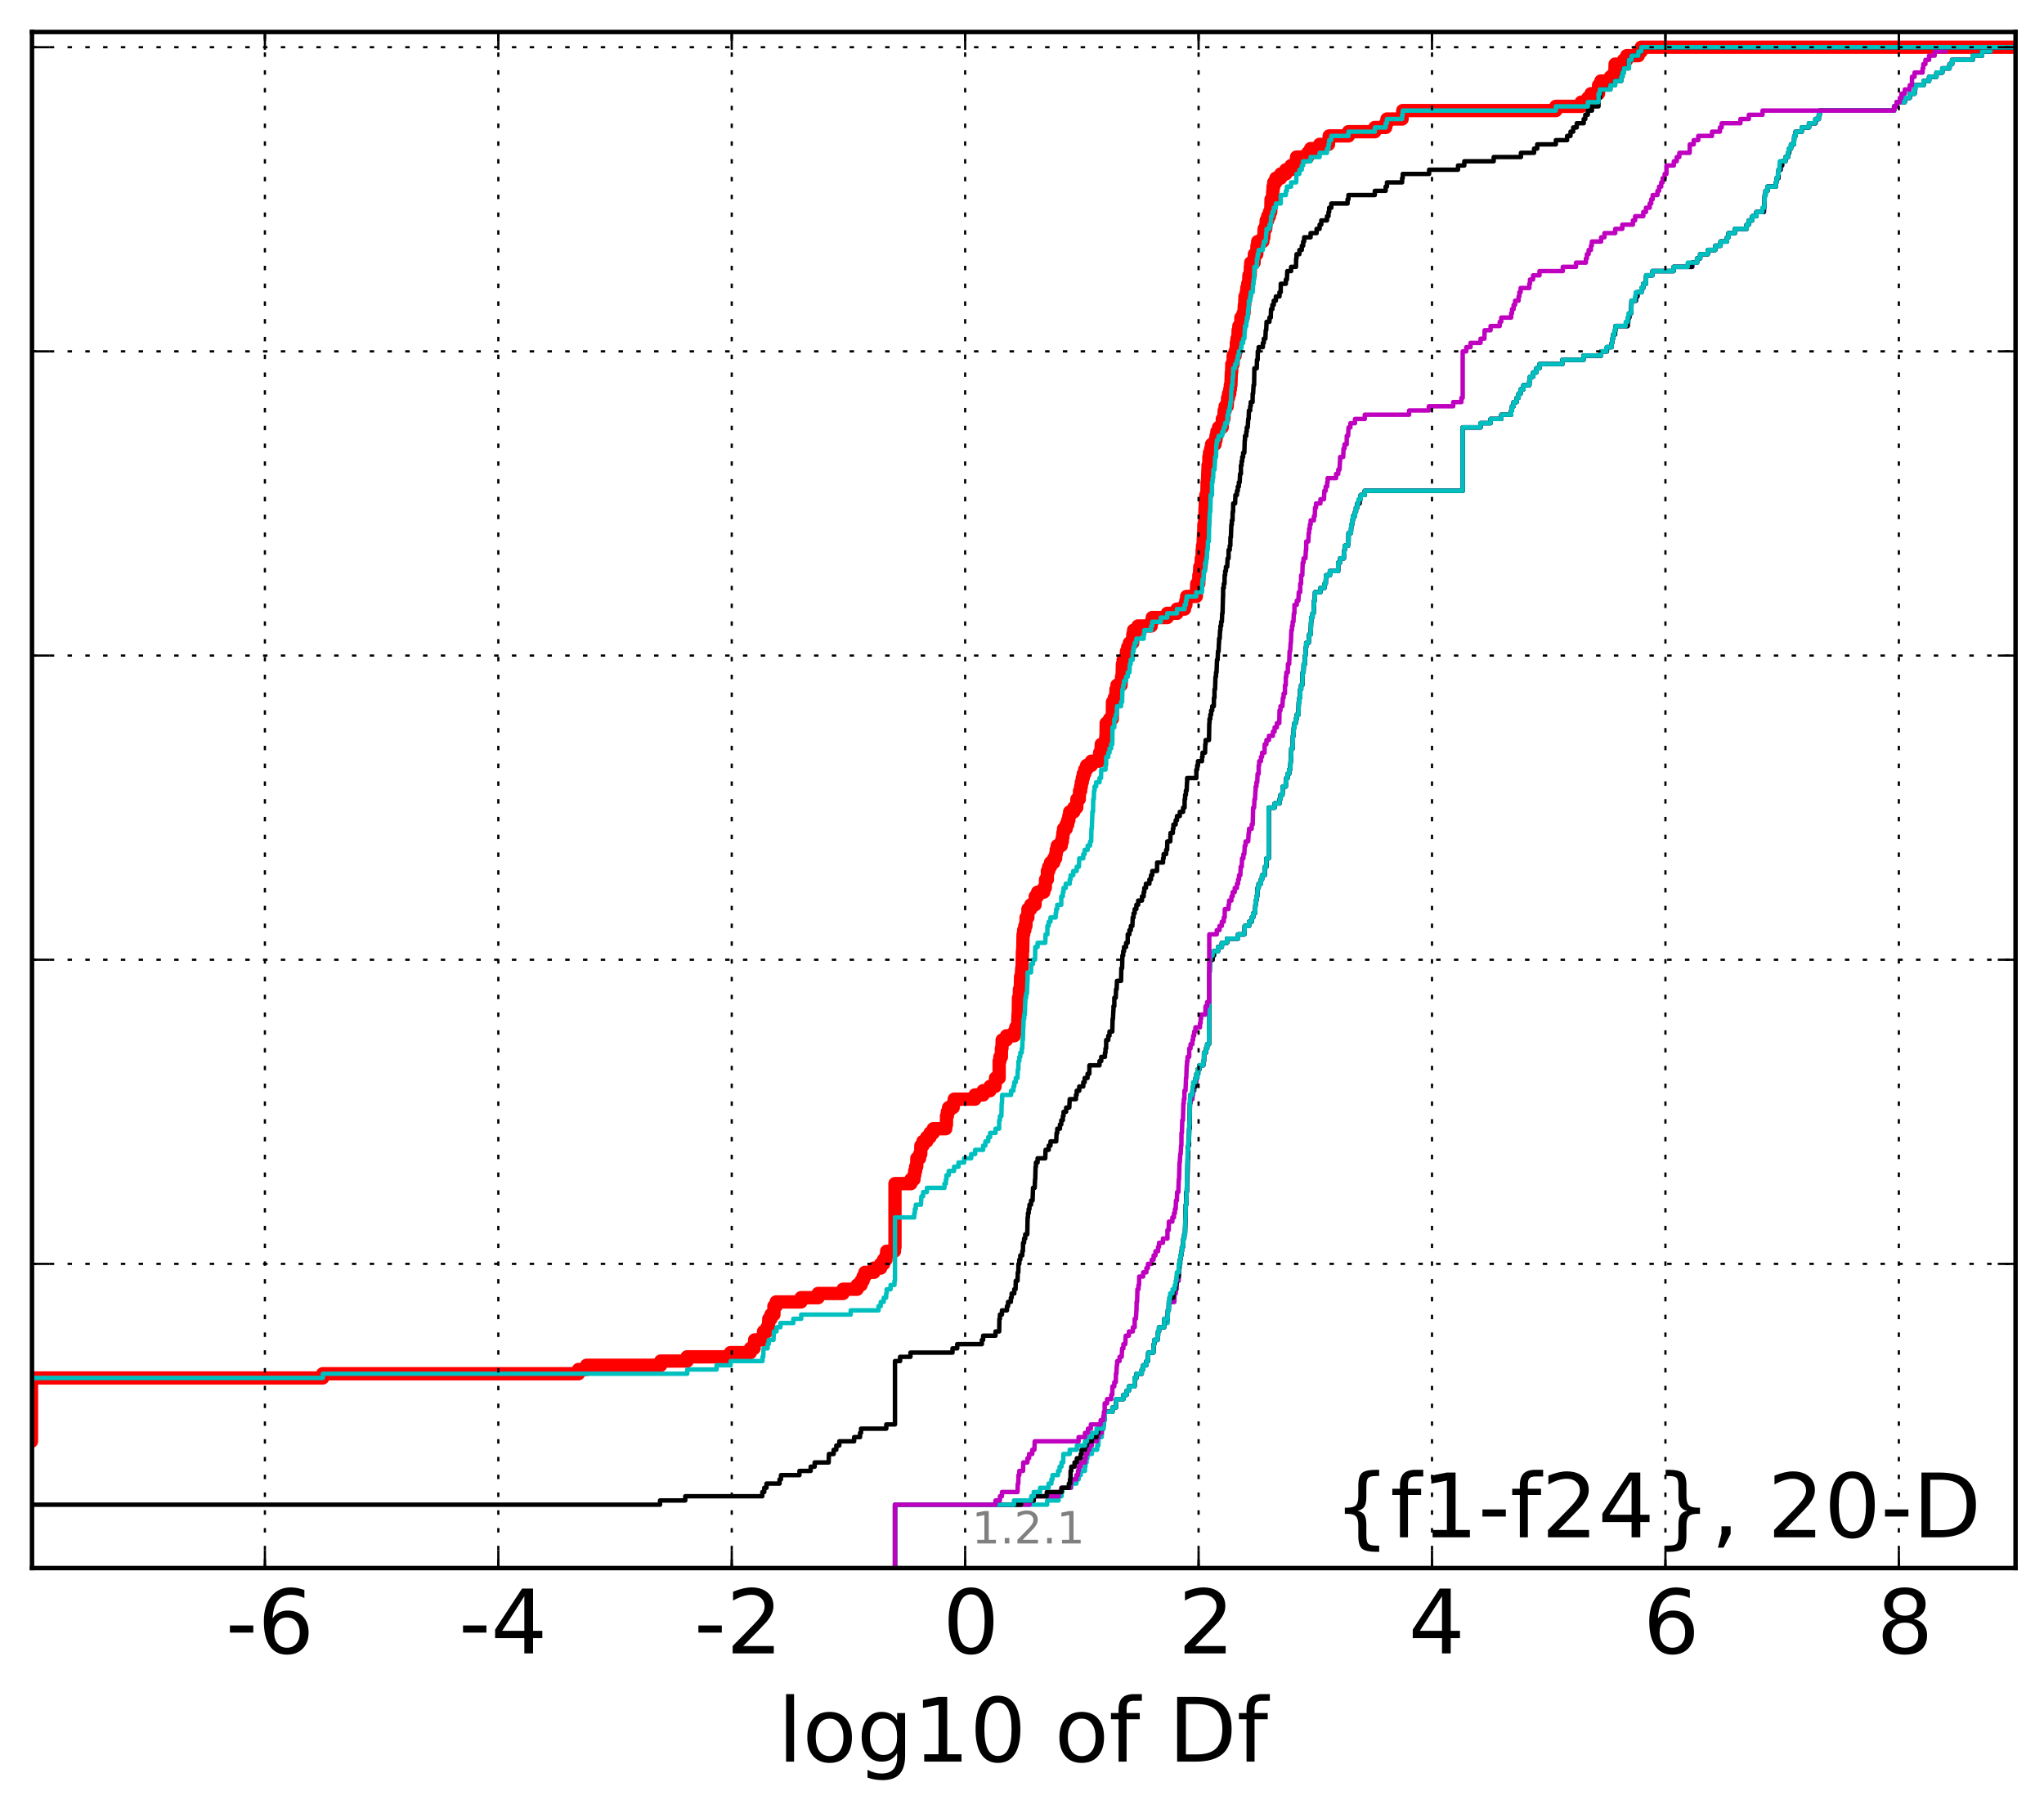<?xml version="1.0" encoding="utf-8" standalone="no"?>
<!DOCTYPE svg PUBLIC "-//W3C//DTD SVG 1.1//EN"
  "http://www.w3.org/Graphics/SVG/1.1/DTD/svg11.dtd">
<!-- Created with matplotlib (http://matplotlib.org/) -->
<svg height="407pt" version="1.1" viewBox="0 0 460 407" width="460pt" xmlns="http://www.w3.org/2000/svg" xmlns:xlink="http://www.w3.org/1999/xlink">
 <defs>
  <style type="text/css">
*{stroke-linecap:butt;stroke-linejoin:round;}
  </style>
 </defs>
 <g id="figure_1">
  <g id="patch_1">
   <path d="
M0 407.712
L460.8 407.712
L460.8 0
L0 0
z
" style="fill:#ffffff;"/>
  </g>
  <g id="axes_1">
   <g id="patch_2">
    <path d="
M7.2 352.8
L453.6 352.8
L453.6 7.2
L7.2 7.2
z
" style="fill:#ffffff;"/>
   </g>
   <g id="line2d_1">
    <path clip-path="url(#p99b4b0da67)" d="
M-1 324.285
L7.087 324.285
L7.087 310.028
L72.625 310.028
L72.625 309.077
L130.185 309.077
L130.185 308.127
L132.009 308.127
L132.009 307.176
L148.682 307.176
L148.682 306.226
L154.625 306.226
L154.625 305.275
L164.392 305.275
L164.392 304.325
L168.876 304.325
L168.876 303.374
L169.702 303.374
L169.702 302.424
L169.824 302.424
L169.824 301.473
L171.772 301.473
L171.836 299.572
L172.633 299.572
L172.633 298.622
L172.92 298.622
L173.021 296.721
L173.511 296.721
L173.511 295.77
L174.171 295.77
L174.171 293.869
L174.673 293.869
L174.673 292.919
L180.276 292.919
L180.276 291.968
L184.119 291.968
L184.119 291.018
L189.724 291.018
L189.724 290.067
L192.9 290.067
L192.9 289.117
L193.779 289.117
L193.779 288.166
L194.248 288.166
L194.248 287.216
L194.657 287.216
L194.657 286.265
L196.674 286.265
L196.674 285.315
L198.186 285.315
L198.186 284.364
L198.853 284.364
L198.853 283.414
L199.387 283.414
L199.387 282.463
L199.543 282.463
L199.543 281.513
L201.296 281.513
L201.296 280.562
L201.414 280.562
L201.414 266.305
L205 266.305
L205 265.354
L205.69 265.354
L205.69 264.404
L205.854 264.404
L205.854 263.453
L206.06 263.453
L206.06 262.503
L206.301 262.503
L206.341 260.602
L206.958 260.602
L206.958 259.651
L207.214 259.651
L207.242 257.75
L207.714 257.75
L207.714 256.8
L208.563 256.8
L208.563 255.85
L209.305 255.85
L209.305 254.899
L210.041 254.899
L210.041 253.949
L212.837 253.949
L212.837 252.998
L213.008 252.998
L213.008 251.097
L213.206 251.097
L213.206 250.147
L213.482 250.147
L213.482 249.196
L214.508 249.196
L214.508 248.246
L214.755 248.246
L214.755 247.295
L219.423 247.295
L219.423 246.345
L221.254 246.345
L221.254 245.394
L222.789 245.394
L222.789 244.444
L223.934 244.444
L224.038 242.543
L224.858 242.543
L224.858 238.741
L225.03 238.741
L225.03 237.79
L225.364 237.79
L225.364 235.889
L225.486 235.889
L225.542 233.988
L226.504 233.988
L226.504 233.038
L228.261 233.038
L228.261 232.087
L228.601 232.087
L228.601 231.137
L228.996 231.137
L229.104 228.285
L229.154 228.285
L229.205 224.483
L229.399 224.483
L229.423 222.582
L229.624 222.582
L229.682 219.731
L229.832 219.731
L229.94 217.83
L230.022 217.83
L230.095 214.028
L230.154 214.028
L230.243 210.226
L230.37 210.226
L230.37 209.275
L230.632 209.275
L230.632 208.325
L230.881 208.325
L230.917 206.424
L231.315 206.424
L231.339 204.523
L231.976 204.523
L231.976 203.572
L232.936 203.572
L232.984 201.671
L233.51 201.671
L233.51 200.721
L234.897 200.721
L234.897 199.77
L235.236 199.77
L235.306 197.869
L235.712 197.869
L235.712 195.968
L236.011 195.968
L236.011 195.018
L236.414 195.018
L236.414 194.067
L237.144 194.067
L237.144 193.117
L237.571 193.117
L237.571 192.166
L237.697 192.166
L237.697 191.216
L237.938 191.216
L237.938 190.265
L238.836 190.265
L238.836 189.315
L239.078 189.315
L239.078 188.364
L239.191 188.364
L239.191 187.414
L239.347 187.414
L239.347 186.463
L239.939 186.463
L239.939 185.513
L240.282 185.513
L240.282 184.562
L240.537 184.562
L240.537 183.612
L240.724 183.612
L240.724 182.661
L241.661 182.661
L241.661 181.711
L242.312 181.711
L242.357 179.81
L242.887 179.81
L242.961 177.909
L243.2 177.909
L243.2 176.958
L243.358 176.958
L243.358 176.008
L243.564 176.008
L243.564 175.057
L243.787 175.057
L243.787 174.107
L244.107 174.107
L244.107 173.156
L244.537 173.156
L244.537 172.206
L245.621 172.206
L245.621 171.255
L247.439 171.255
L247.469 169.354
L247.781 169.354
L247.835 167.453
L248.794 167.453
L248.874 165.552
L248.912 165.552
L248.947 162.701
L249.69 162.701
L249.69 161.75
L250.318 161.75
L250.362 157.949
L250.775 157.949
L250.775 156.998
L251.1 156.998
L251.147 155.097
L251.377 155.097
L251.377 154.147
L252.292 154.147
L252.292 153.196
L252.405 153.196
L252.405 152.246
L252.531 152.246
L252.596 149.394
L252.771 149.394
L252.771 148.444
L253.422 148.444
L253.506 146.543
L253.794 146.543
L253.794 145.592
L254.172 145.592
L254.172 144.642
L254.909 144.642
L254.942 142.741
L255.11 142.741
L255.11 141.79
L256.095 141.79
L256.095 140.84
L259.074 140.84
L259.074 139.889
L259.314 139.889
L259.314 138.939
L262.697 138.939
L262.697 137.988
L264.877 137.988
L264.877 137.038
L266.585 137.038
L266.585 136.087
L266.882 136.087
L266.882 135.137
L267.053 135.137
L267.053 134.186
L269.228 134.186
L269.329 131.335
L269.787 131.335
L269.795 129.434
L269.917 129.434
L270.016 127.533
L270.304 127.533
L270.354 125.632
L270.508 125.632
L270.55 123.731
L270.626 123.731
L270.626 122.78
L270.752 122.78
L270.852 119.929
L270.901 119.929
L270.932 118.028
L271.093 118.028
L271.2 114.226
L271.225 114.226
L271.272 112.325
L271.368 112.325
L271.368 111.374
L271.596 111.374
L271.665 108.523
L271.734 108.523
L271.84 105.671
L271.87 105.671
L271.87 104.721
L272.05 104.721
L272.064 102.82
L272.201 102.82
L272.201 101.869
L272.462 101.869
L272.462 100.919
L272.66 100.919
L272.66 99.968
L273.448 99.968
L273.448 99.018
L273.663 99.018
L273.663 98.067
L273.859 98.067
L273.859 97.117
L274.24 97.117
L274.24 96.166
L275.056 96.166
L275.084 94.265
L275.416 94.265
L275.504 92.364
L275.717 92.364
L275.717 91.414
L276.178 91.414
L276.274 89.513
L276.481 89.513
L276.481 88.562
L276.752 88.562
L276.752 87.612
L276.885 87.612
L276.885 86.661
L277.016 86.661
L277.115 83.81
L277.176 83.81
L277.219 81.909
L277.511 81.909
L277.528 80.008
L277.962 80.008
L277.962 79.057
L278.193 79.057
L278.247 77.156
L278.377 77.156
L278.377 76.206
L278.572 76.206
L278.646 74.305
L278.802 74.305
L278.802 73.355
L279.245 73.355
L279.263 71.454
L279.762 71.454
L279.762 70.503
L279.955 70.503
L280.038 68.602
L280.127 68.602
L280.186 66.701
L280.472 66.701
L280.472 65.751
L280.588 65.751
L280.588 64.8
L280.803 64.8
L280.803 63.849
L281.005 63.849
L281.071 61.949
L281.355 61.949
L281.393 60.047
L281.476 60.047
L281.476 59.097
L282.233 59.097
L282.297 57.196
L282.833 57.196
L282.882 55.295
L283.039 55.295
L283.039 54.345
L284.207 54.345
L284.207 53.394
L284.42 53.394
L284.489 51.493
L284.851 51.493
L284.96 49.592
L285.299 49.592
L285.299 48.642
L285.687 48.642
L285.687 47.691
L285.979 47.691
L286.048 44.84
L286.346 44.84
L286.443 42.939
L286.498 42.939
L286.498 41.988
L286.66 41.988
L286.66 41.038
L287.133 41.038
L287.133 40.087
L288.223 40.087
L288.223 39.137
L289.379 39.137
L289.379 38.186
L290.56 38.186
L290.56 37.236
L291.695 37.236
L291.781 35.335
L294.297 35.335
L294.297 34.384
L294.948 34.384
L294.948 33.434
L296.977 33.434
L296.977 32.483
L298.98 32.483
L298.98 31.533
L299.129 31.533
L299.129 30.582
L303.468 30.582
L303.468 29.632
L309.4 29.632
L309.4 28.681
L311.84 28.681
L311.84 27.731
L312.136 27.731
L312.136 26.78
L315.542 26.78
L315.542 25.83
L315.684 25.83
L315.684 24.879
L350.143 24.879
L350.143 23.929
L355.857 23.929
L355.857 22.978
L357.335 22.978
L357.335 22.028
L358.055 22.028
L358.055 21.077
L359.737 21.077
L359.753 19.176
L360.275 19.176
L360.275 18.226
L362.417 18.226
L362.417 17.275
L363.263 17.275
L363.263 16.325
L363.427 16.325
L363.48 14.424
L365.402 14.424
L365.402 13.473
L366.09 13.473
L366.09 12.523
L368.707 12.523
L368.707 11.572
L369.363 11.572
L369.363 10.622
L369.363 10.622
L453.6 10.622
L453.6 10.622" style="fill:none;stroke:#ff0000;stroke-linecap:square;stroke-width:3.0;"/>
   </g>
   <g id="line2d_2">
    <path clip-path="url(#p99b4b0da67)" d="
M201.414 352.8
L201.414 351.85
L201.414 351.85
L201.414 351.85
L201.414 350.899
L201.414 350.899
L201.414 350.899
L201.414 349.949
L201.414 349.949
L201.414 349.949
L201.414 348.998
L201.414 348.998
L201.414 348.998
L201.414 348.048
L201.414 348.048
L201.414 348.048
L201.414 347.097
L201.414 347.097
L201.414 347.097
L201.414 346.147
L201.414 346.147
L201.414 346.147
L201.414 345.196
L201.414 345.196
L201.414 345.196
L201.414 344.246
L201.414 344.246
L201.414 344.246
L201.414 343.295
L201.414 343.295
L201.414 343.295
L201.414 342.345
L201.414 342.345
L201.414 342.345
L201.414 341.394
L201.414 341.394
L201.414 341.394
L201.414 340.444
L201.414 340.444
L201.414 340.444
L201.414 339.493
L201.414 339.493
L201.414 339.493
L201.414 338.543
L235.663 338.543
L235.663 337.592
L238.233 337.592
L238.233 336.642
L238.891 336.642
L238.891 335.691
L239.111 335.691
L239.111 334.741
L241.093 334.741
L241.093 333.79
L242.247 333.79
L242.247 332.84
L242.755 332.84
L242.755 331.889
L243.216 331.889
L243.216 330.939
L244.169 330.939
L244.169 329.988
L244.286 329.988
L244.286 329.038
L244.543 329.038
L244.543 328.087
L244.723 328.087
L244.723 327.137
L245.724 327.137
L245.724 326.186
L246.914 326.186
L246.914 325.236
L247.194 325.236
L247.234 323.335
L247.936 323.335
L248.037 321.434
L248.3 321.434
L248.3 320.483
L248.437 320.483
L248.437 319.533
L248.597 319.533
L248.657 317.632
L250.358 317.632
L250.358 316.681
L251.137 316.681
L251.236 314.78
L252.822 314.78
L252.822 313.83
L253.561 313.83
L253.561 312.879
L254.058 312.879
L254.058 311.929
L255.33 311.929
L255.356 310.028
L255.766 310.028
L255.766 309.077
L256.942 309.077
L256.942 308.127
L257.263 308.127
L257.263 307.176
L257.997 307.176
L257.997 306.226
L258.339 306.226
L258.422 304.325
L259.563 304.325
L259.645 302.424
L259.772 302.424
L259.772 301.473
L260.495 301.473
L260.495 300.523
L260.617 300.523
L260.617 299.572
L260.837 299.572
L260.837 298.622
L262.017 298.622
L262.017 297.671
L262.77 297.671
L262.829 294.82
L263.016 294.82
L263.05 292.919
L264.306 292.919
L264.338 291.018
L264.581 291.018
L264.581 290.067
L264.773 290.067
L264.843 288.166
L265.245 288.166
L265.273 285.315
L265.506 285.315
L265.506 284.364
L265.648 284.364
L265.65 282.463
L265.86 282.463
L265.86 281.513
L265.99 281.513
L265.99 280.562
L266.241 280.562
L266.322 278.661
L266.508 278.661
L266.508 277.711
L266.678 277.711
L266.782 273.909
L266.804 273.909
L266.859 271.057
L266.961 271.057
L266.997 268.206
L267.099 268.206
L267.149 265.354
L267.214 265.354
L267.295 260.602
L267.409 260.602
L267.417 257.75
L267.556 257.75
L267.629 253.949
L267.7 253.949
L267.801 248.246
L267.873 248.246
L267.873 247.295
L268.346 247.295
L268.346 246.345
L268.511 246.345
L268.511 245.394
L268.821 245.394
L268.821 244.444
L269.032 244.444
L269.032 243.493
L269.242 243.493
L269.242 242.543
L269.51 242.543
L269.51 241.592
L269.729 241.592
L269.729 240.642
L269.915 240.642
L269.915 239.691
L270.793 239.691
L270.793 238.741
L270.961 238.741
L270.974 236.84
L271.394 236.84
L271.394 235.889
L271.674 235.889
L271.674 234.939
L272.084 234.939
L272.149 218.78
L272.218 218.78
L272.272 215.929
L272.9 215.929
L272.9 214.978
L273.296 214.978
L273.296 214.028
L274.11 214.028
L274.11 213.077
L274.972 213.077
L274.972 212.127
L276.149 212.127
L276.149 211.176
L278.622 211.176
L278.622 210.226
L280.059 210.226
L280.127 208.325
L281.101 208.325
L281.101 207.374
L281.698 207.374
L281.698 206.424
L282.019 206.424
L282.019 205.473
L282.45 205.473
L282.534 203.572
L282.582 203.572
L282.582 202.622
L282.761 202.622
L282.761 201.671
L282.94 201.671
L283.019 199.77
L283.26 199.77
L283.26 198.82
L283.776 198.82
L283.776 197.869
L284.023 197.869
L284.023 196.919
L284.614 196.919
L284.681 195.018
L285.006 195.018
L285.022 193.117
L285.534 193.117
L285.534 181.711
L286.85 181.711
L286.85 180.76
L287.956 180.76
L287.956 179.81
L288.175 179.81
L288.175 178.859
L288.602 178.859
L288.71 176.958
L289.364 176.958
L289.364 176.008
L289.483 176.008
L289.483 175.057
L289.777 175.057
L289.777 174.107
L290.13 174.107
L290.13 173.156
L290.354 173.156
L290.465 171.255
L290.517 171.255
L290.623 168.404
L290.911 168.404
L290.978 165.552
L291.091 165.552
L291.181 163.651
L291.314 163.651
L291.314 162.701
L291.6 162.701
L291.6 161.75
L291.838 161.75
L291.838 160.8
L292.201 160.8
L292.292 157.949
L292.432 157.949
L292.432 156.998
L292.605 156.998
L292.615 155.097
L292.818 155.097
L292.818 154.147
L293.083 154.147
L293.169 151.295
L293.359 151.295
L293.404 149.394
L293.655 149.394
L293.688 147.493
L293.787 147.493
L293.892 145.592
L293.963 145.592
L293.963 144.642
L294.518 144.642
L294.623 142.741
L294.961 142.741
L295.062 139.889
L295.081 139.889
L295.081 138.939
L295.39 138.939
L295.39 137.988
L295.624 137.988
L295.7 136.087
L295.741 136.087
L295.741 135.137
L295.886 135.137
L295.952 133.236
L297.158 133.236
L297.158 132.285
L298.071 132.285
L298.071 131.335
L298.35 131.335
L298.414 129.434
L299.295 129.434
L299.295 128.483
L301.147 128.483
L301.173 126.582
L301.591 126.582
L301.591 125.632
L302.433 125.632
L302.433 124.681
L302.546 124.681
L302.546 123.731
L302.659 123.731
L302.659 122.78
L303.366 122.78
L303.366 121.83
L303.485 121.83
L303.497 119.929
L304.02 119.929
L304.113 118.028
L304.295 118.028
L304.295 117.077
L304.466 117.077
L304.466 116.127
L304.94 116.127
L304.94 115.176
L305.153 115.176
L305.153 114.226
L305.452 114.226
L305.452 113.275
L305.97 113.275
L305.97 112.325
L306.227 112.325
L306.227 111.374
L307.138 111.374
L307.138 110.424
L329.178 110.424
L329.178 96.166
L333.197 96.166
L333.197 95.216
L335.454 95.216
L335.454 94.265
L337.853 94.265
L337.853 93.315
L340.082 93.315
L340.082 92.364
L340.274 92.364
L340.274 91.414
L340.638 91.414
L340.638 90.463
L341.337 90.463
L341.337 89.513
L341.755 89.513
L341.755 88.562
L342.214 88.562
L342.214 87.612
L342.847 87.612
L342.847 86.661
L344.171 86.661
L344.171 85.711
L344.321 85.711
L344.321 84.76
L345.012 84.76
L345.012 83.81
L345.753 83.81
L345.753 82.859
L346.462 82.859
L346.462 81.909
L351.623 81.909
L351.623 80.958
L356.37 80.958
L356.37 80.008
L360.33 80.008
L360.33 79.057
L361.63 79.057
L361.63 78.107
L362.696 78.107
L362.696 77.156
L362.835 77.156
L362.835 76.206
L363.044 76.206
L363.044 75.255
L363.52 75.255
L363.566 73.355
L366.292 73.355
L366.292 72.404
L366.499 72.404
L366.499 71.454
L366.69 71.454
L366.69 70.503
L367.088 70.503
L367.186 67.651
L368.203 67.651
L368.203 66.701
L368.498 66.701
L368.498 65.751
L369.421 65.751
L369.421 64.8
L369.808 64.8
L369.808 63.849
L370.406 63.849
L370.477 61.949
L371.886 61.949
L371.886 60.998
L376.635 60.998
L376.635 60.047
L380.87 60.047
L380.87 59.097
L381.918 59.097
L381.918 58.147
L382.619 58.147
L382.619 57.196
L384.354 57.196
L384.354 56.245
L386.026 56.245
L386.026 55.295
L387.211 55.295
L387.211 54.345
L388.649 54.345
L388.649 53.394
L389.01 53.394
L389.01 52.444
L390.446 52.444
L390.446 51.493
L393.071 51.493
L393.071 50.543
L393.571 50.543
L393.571 49.592
L394.352 49.592
L394.352 48.642
L395.268 48.642
L395.268 47.691
L396.979 47.691
L397.053 45.79
L397.102 45.79
L397.159 43.889
L397.334 43.889
L397.334 42.939
L397.782 42.939
L397.782 41.988
L399.655 41.988
L399.655 41.038
L399.815 41.038
L399.815 40.087
L400.265 40.087
L400.273 38.186
L400.792 38.186
L400.792 37.236
L401.093 37.236
L401.093 36.285
L401.825 36.285
L401.825 35.335
L402.389 35.335
L402.389 34.384
L402.66 34.384
L402.66 33.434
L403.064 33.434
L403.064 32.483
L403.731 32.483
L403.809 30.582
L404.096 30.582
L404.096 29.632
L405.48 29.632
L405.48 28.681
L407.117 28.681
L407.117 27.731
L408.587 27.731
L408.587 26.78
L409.32 26.78
L409.32 25.83
L409.525 25.83
L409.525 24.879
L426.262 24.879
L426.262 23.929
L426.825 23.929
L426.825 22.978
L428.68 22.978
L428.68 22.028
L429.786 22.028
L429.786 21.077
L430.871 21.077
L430.871 20.127
L431.016 20.127
L431.016 19.176
L432.902 19.176
L432.902 18.226
L434.143 18.226
L434.143 17.275
L435.795 17.275
L435.795 16.325
L437.115 16.325
L437.115 15.374
L438.739 15.374
L438.739 14.424
L439.318 14.424
L439.318 13.473
L443.943 13.473
L443.943 12.523
L446.053 12.523
L446.053 11.572
L447.959 11.572
L447.959 10.622
L447.959 10.622
L453.6 10.622
L453.6 10.622" style="fill:none;stroke:#00bfbf;stroke-linecap:square;"/>
   </g>
   <g id="line2d_3">
    <path clip-path="url(#p99b4b0da67)" d="
M201.414 352.8
L201.414 351.85
L201.414 351.85
L201.414 351.85
L201.414 350.899
L201.414 350.899
L201.414 350.899
L201.414 349.949
L201.414 349.949
L201.414 349.949
L201.414 348.998
L201.414 348.998
L201.414 348.998
L201.414 348.048
L201.414 348.048
L201.414 348.048
L201.414 347.097
L201.414 347.097
L201.414 347.097
L201.414 346.147
L201.414 346.147
L201.414 346.147
L201.414 345.196
L201.414 345.196
L201.414 345.196
L201.414 344.246
L201.414 344.246
L201.414 344.246
L201.414 343.295
L201.414 343.295
L201.414 343.295
L201.414 342.345
L201.414 342.345
L201.414 342.345
L201.414 341.394
L201.414 341.394
L201.414 341.394
L201.414 340.444
L201.414 340.444
L201.414 340.444
L201.414 339.493
L201.414 339.493
L201.414 339.493
L201.414 338.543
L231.705 338.543
L231.705 337.592
L232.646 337.592
L232.646 336.642
L238.233 336.642
L238.233 335.691
L238.891 335.691
L238.891 334.741
L240.948 334.741
L240.948 333.79
L241.093 333.79
L241.093 332.84
L242.247 332.84
L242.247 331.889
L242.593 331.889
L242.593 330.939
L242.755 330.939
L242.755 329.988
L243.216 329.988
L243.216 329.038
L244.169 329.038
L244.169 328.087
L244.343 328.087
L244.343 327.137
L244.723 327.137
L244.723 326.186
L245.131 326.186
L245.131 325.236
L245.724 325.236
L245.724 324.285
L246.851 324.285
L246.851 323.335
L247.234 323.335
L247.234 322.384
L247.936 322.384
L247.936 321.434
L248.3 321.434
L248.3 320.483
L248.437 320.483
L248.437 319.533
L248.597 319.533
L248.657 317.632
L250.358 317.632
L250.358 316.681
L251.137 316.681
L251.236 314.78
L252.822 314.78
L252.822 313.83
L253.561 313.83
L253.561 312.879
L254.058 312.879
L254.058 311.929
L255.33 311.929
L255.356 310.028
L255.766 310.028
L255.766 309.077
L256.942 309.077
L256.942 308.127
L257.263 308.127
L257.263 307.176
L257.997 307.176
L257.997 306.226
L258.339 306.226
L258.422 304.325
L259.563 304.325
L259.645 302.424
L259.772 302.424
L259.772 301.473
L260.495 301.473
L260.495 300.523
L260.617 300.523
L260.617 299.572
L260.837 299.572
L260.837 298.622
L262.017 298.622
L262.059 296.721
L262.795 296.721
L262.829 294.82
L263.016 294.82
L263.05 292.919
L264.242 292.919
L264.306 291.018
L264.581 291.018
L264.581 290.067
L264.773 290.067
L264.843 288.166
L265.245 288.166
L265.273 285.315
L265.357 285.315
L265.357 284.364
L265.506 284.364
L265.506 283.414
L265.65 283.414
L265.65 282.463
L265.86 282.463
L265.86 281.513
L265.99 281.513
L265.99 280.562
L266.241 280.562
L266.322 278.661
L266.508 278.661
L266.508 277.711
L266.678 277.711
L266.782 273.909
L266.804 273.909
L266.859 271.057
L266.961 271.057
L266.997 268.206
L267.099 268.206
L267.149 265.354
L267.214 265.354
L267.295 260.602
L267.338 260.602
L267.417 257.75
L267.556 257.75
L267.629 253.949
L267.7 253.949
L267.801 248.246
L267.873 248.246
L267.873 247.295
L268.346 247.295
L268.346 246.345
L268.511 246.345
L268.511 245.394
L268.665 245.394
L268.665 244.444
L269.032 244.444
L269.032 243.493
L269.242 243.493
L269.294 241.592
L269.51 241.592
L269.51 240.642
L269.915 240.642
L269.915 239.691
L270.793 239.691
L270.793 238.741
L270.961 238.741
L270.974 236.84
L271.394 236.84
L271.394 235.889
L271.674 235.889
L271.674 234.939
L272.084 234.939
L272.149 218.78
L272.218 218.78
L272.272 215.929
L272.9 215.929
L272.9 214.978
L273.153 214.978
L273.153 214.028
L274.11 214.028
L274.11 213.077
L274.972 213.077
L274.972 212.127
L276.149 212.127
L276.149 211.176
L278.622 211.176
L278.622 210.226
L280.059 210.226
L280.127 208.325
L281.101 208.325
L281.101 207.374
L281.698 207.374
L281.698 206.424
L282.019 206.424
L282.019 205.473
L282.45 205.473
L282.534 203.572
L282.582 203.572
L282.582 202.622
L282.761 202.622
L282.761 201.671
L282.94 201.671
L283.019 199.77
L283.26 199.77
L283.26 198.82
L283.776 198.82
L283.776 197.869
L284.023 197.869
L284.023 196.919
L284.614 196.919
L284.681 195.018
L285.006 195.018
L285.022 193.117
L285.534 193.117
L285.534 181.711
L286.85 181.711
L286.85 180.76
L287.956 180.76
L287.956 179.81
L288.175 179.81
L288.175 178.859
L288.602 178.859
L288.71 176.958
L289.364 176.958
L289.364 176.008
L289.483 176.008
L289.483 175.057
L289.777 175.057
L289.777 174.107
L290.13 174.107
L290.13 173.156
L290.354 173.156
L290.465 171.255
L290.517 171.255
L290.623 168.404
L290.911 168.404
L290.978 165.552
L291.091 165.552
L291.181 163.651
L291.314 163.651
L291.314 162.701
L291.6 162.701
L291.6 161.75
L291.838 161.75
L291.838 160.8
L292.201 160.8
L292.292 157.949
L292.432 157.949
L292.432 156.998
L292.605 156.998
L292.615 155.097
L292.818 155.097
L292.818 154.147
L293.083 154.147
L293.169 151.295
L293.359 151.295
L293.404 149.394
L293.655 149.394
L293.688 147.493
L293.787 147.493
L293.892 145.592
L293.963 145.592
L293.963 144.642
L294.518 144.642
L294.623 142.741
L294.961 142.741
L295.062 139.889
L295.081 139.889
L295.081 138.939
L295.39 138.939
L295.39 137.988
L295.624 137.988
L295.7 136.087
L295.741 136.087
L295.741 135.137
L295.886 135.137
L295.952 133.236
L297.158 133.236
L297.158 132.285
L298.071 132.285
L298.071 131.335
L298.35 131.335
L298.414 129.434
L299.295 129.434
L299.295 128.483
L301.147 128.483
L301.173 126.582
L301.591 126.582
L301.591 125.632
L302.433 125.632
L302.433 124.681
L302.546 124.681
L302.546 123.731
L302.659 123.731
L302.659 122.78
L303.366 122.78
L303.366 121.83
L303.485 121.83
L303.497 119.929
L304.02 119.929
L304.113 118.028
L304.295 118.028
L304.295 117.077
L304.466 117.077
L304.466 116.127
L304.94 116.127
L304.94 115.176
L305.153 115.176
L305.153 114.226
L305.452 114.226
L305.452 113.275
L305.97 113.275
L305.97 112.325
L306.227 112.325
L306.227 111.374
L307.138 111.374
L307.138 110.424
L329.178 110.424
L329.178 96.166
L333.197 96.166
L333.197 95.216
L335.454 95.216
L335.454 94.265
L337.853 94.265
L337.853 93.315
L340.082 93.315
L340.082 92.364
L340.274 92.364
L340.274 91.414
L340.638 91.414
L340.638 90.463
L341.337 90.463
L341.337 89.513
L341.755 89.513
L341.755 88.562
L342.214 88.562
L342.214 87.612
L342.847 87.612
L342.847 86.661
L344.171 86.661
L344.171 85.711
L344.321 85.711
L344.321 84.76
L345.012 84.76
L345.012 83.81
L345.753 83.81
L345.753 82.859
L346.462 82.859
L346.462 81.909
L351.623 81.909
L351.623 80.958
L356.37 80.958
L356.37 80.008
L360.33 80.008
L360.33 79.057
L361.63 79.057
L361.63 78.107
L362.696 78.107
L362.696 77.156
L362.835 77.156
L362.835 76.206
L363.044 76.206
L363.044 75.255
L363.434 75.255
L363.434 74.305
L363.566 74.305
L363.566 73.355
L366.292 73.355
L366.38 71.454
L366.688 71.454
L366.688 70.503
L367.088 70.503
L367.186 67.651
L368.201 67.651
L368.201 66.701
L368.498 66.701
L368.498 65.751
L369.421 65.751
L369.421 64.8
L369.808 64.8
L369.808 63.849
L370.406 63.849
L370.477 61.949
L371.886 61.949
L371.886 60.998
L376.635 60.998
L376.635 60.047
L380.87 60.047
L380.87 59.097
L381.918 59.097
L381.918 58.147
L382.619 58.147
L382.619 57.196
L384.354 57.196
L384.354 56.245
L386.026 56.245
L386.026 55.295
L387.211 55.295
L387.211 54.345
L388.649 54.345
L388.649 53.394
L389.01 53.394
L389.01 52.444
L390.446 52.444
L390.446 51.493
L393.071 51.493
L393.071 50.543
L393.571 50.543
L393.571 49.592
L394.352 49.592
L394.352 48.642
L395.268 48.642
L395.268 47.691
L396.979 47.691
L397.053 45.79
L397.102 45.79
L397.159 43.889
L397.334 43.889
L397.334 42.939
L397.782 42.939
L397.782 41.988
L399.655 41.988
L399.655 41.038
L399.815 41.038
L399.815 40.087
L400.225 40.087
L400.273 38.186
L400.745 38.186
L400.745 37.236
L401.093 37.236
L401.093 36.285
L401.825 36.285
L401.825 35.335
L402.389 35.335
L402.389 34.384
L402.66 34.384
L402.66 33.434
L403.064 33.434
L403.064 32.483
L403.731 32.483
L403.809 30.582
L404.096 30.582
L404.096 29.632
L405.48 29.632
L405.48 28.681
L407.117 28.681
L407.117 27.731
L408.585 27.731
L408.585 26.78
L409.32 26.78
L409.32 25.83
L409.525 25.83
L409.525 24.879
L426.262 24.879
L426.262 23.929
L426.825 23.929
L426.825 22.978
L428.68 22.978
L428.68 22.028
L429.786 22.028
L429.786 21.077
L430.871 21.077
L430.871 20.127
L431.016 20.127
L431.016 19.176
L432.902 19.176
L432.902 18.226
L434.143 18.226
L434.143 17.275
L435.795 17.275
L435.795 16.325
L437.115 16.325
L437.115 15.374
L438.739 15.374
L438.739 14.424
L439.318 14.424
L439.318 13.473
L443.943 13.473
L443.943 12.523
L446.053 12.523
L446.053 11.572
L447.959 11.572
L447.959 10.622
L447.959 10.622
L453.6 10.622
L453.6 10.622" style="fill:none;stroke:#bf00bf;stroke-linecap:square;"/>
   </g>
   <g id="line2d_4">
    <path clip-path="url(#p99b4b0da67)" d="
M201.414 352.8
L201.414 351.85
L201.414 351.85
L201.414 351.85
L201.414 350.899
L201.414 350.899
L201.414 350.899
L201.414 349.949
L201.414 349.949
L201.414 349.949
L201.414 348.998
L201.414 348.998
L201.414 348.998
L201.414 348.048
L201.414 348.048
L201.414 348.048
L201.414 347.097
L201.414 347.097
L201.414 347.097
L201.414 346.147
L201.414 346.147
L201.414 346.147
L201.414 345.196
L201.414 345.196
L201.414 345.196
L201.414 344.246
L201.414 344.246
L201.414 344.246
L201.414 343.295
L201.414 343.295
L201.414 343.295
L201.414 342.345
L201.414 342.345
L201.414 342.345
L201.414 341.394
L201.414 341.394
L201.414 341.394
L201.414 340.444
L201.414 340.444
L201.414 340.444
L201.414 339.493
L201.414 339.493
L201.414 339.493
L201.414 338.543
L229.773 338.543
L229.773 337.592
L232.646 337.592
L232.646 336.642
L235.578 336.642
L235.578 335.691
L238.891 335.691
L238.891 334.741
L240.545 334.741
L240.545 333.79
L240.796 333.79
L240.796 332.84
L240.915 332.84
L240.948 330.939
L241.093 330.939
L241.093 329.988
L241.825 329.988
L241.825 329.038
L242.341 329.038
L242.341 328.087
L243.216 328.087
L243.216 327.137
L243.409 327.137
L243.409 326.186
L244.169 326.186
L244.169 325.236
L244.616 325.236
L244.616 324.285
L245.724 324.285
L245.724 323.335
L246.778 323.335
L246.778 322.384
L247.116 322.384
L247.116 321.434
L248.3 321.434
L248.3 320.483
L248.437 320.483
L248.437 319.533
L248.597 319.533
L248.657 317.632
L250.358 317.632
L250.358 316.681
L251.137 316.681
L251.236 314.78
L252.822 314.78
L252.822 313.83
L253.561 313.83
L253.561 312.879
L254.058 312.879
L254.058 311.929
L255.33 311.929
L255.356 310.028
L255.766 310.028
L255.766 309.077
L256.942 309.077
L256.942 308.127
L257.263 308.127
L257.263 307.176
L257.997 307.176
L257.997 306.226
L258.339 306.226
L258.422 304.325
L259.563 304.325
L259.645 302.424
L259.772 302.424
L259.772 301.473
L260.495 301.473
L260.495 300.523
L260.617 300.523
L260.617 299.572
L260.837 299.572
L260.837 298.622
L262.011 298.622
L262.017 296.721
L262.795 296.721
L262.829 294.82
L263.016 294.82
L263.05 292.919
L263.191 292.919
L263.191 291.968
L264.036 291.968
L264.047 290.067
L264.581 290.067
L264.581 289.117
L264.773 289.117
L264.843 287.216
L265.273 287.216
L265.357 284.364
L265.506 284.364
L265.506 283.414
L265.65 283.414
L265.65 282.463
L265.86 282.463
L265.86 281.513
L265.99 281.513
L265.99 280.562
L266.241 280.562
L266.322 278.661
L266.508 278.661
L266.508 277.711
L266.678 277.711
L266.782 273.909
L266.804 273.909
L266.859 271.057
L266.961 271.057
L266.997 268.206
L267.099 268.206
L267.149 265.354
L267.214 265.354
L267.295 260.602
L267.327 260.602
L267.417 257.75
L267.556 257.75
L267.629 253.949
L267.7 253.949
L267.801 248.246
L267.828 248.246
L267.873 246.345
L268.346 246.345
L268.346 245.394
L268.511 245.394
L268.511 244.444
L269.003 244.444
L269.032 242.543
L269.242 242.543
L269.242 241.592
L269.51 241.592
L269.51 240.642
L269.915 240.642
L269.915 239.691
L270.793 239.691
L270.793 238.741
L270.961 238.741
L270.974 236.84
L271.394 236.84
L271.394 235.889
L271.674 235.889
L271.674 234.939
L272.084 234.939
L272.149 218.78
L272.218 218.78
L272.272 215.929
L272.9 215.929
L272.9 214.978
L273.153 214.978
L273.153 214.028
L274.11 214.028
L274.11 213.077
L274.972 213.077
L274.972 212.127
L276.149 212.127
L276.149 211.176
L278.622 211.176
L278.622 210.226
L280.052 210.226
L280.127 208.325
L281.101 208.325
L281.101 207.374
L281.698 207.374
L281.698 206.424
L282.019 206.424
L282.019 205.473
L282.45 205.473
L282.534 203.572
L282.582 203.572
L282.582 202.622
L282.761 202.622
L282.761 201.671
L282.94 201.671
L283.019 199.77
L283.26 199.77
L283.26 198.82
L283.776 198.82
L283.776 197.869
L284.023 197.869
L284.023 196.919
L284.614 196.919
L284.677 195.018
L285.006 195.018
L285.019 193.117
L285.534 193.117
L285.534 181.711
L286.85 181.711
L286.85 180.76
L287.956 180.76
L287.956 179.81
L288.175 179.81
L288.175 178.859
L288.602 178.859
L288.71 176.958
L289.364 176.958
L289.364 176.008
L289.483 176.008
L289.483 175.057
L289.777 175.057
L289.777 174.107
L290.13 174.107
L290.13 173.156
L290.354 173.156
L290.465 171.255
L290.517 171.255
L290.623 168.404
L290.911 168.404
L290.978 165.552
L291.091 165.552
L291.181 163.651
L291.314 163.651
L291.314 162.701
L291.6 162.701
L291.6 161.75
L291.838 161.75
L291.838 160.8
L292.201 160.8
L292.292 157.949
L292.432 157.949
L292.432 156.998
L292.605 156.998
L292.615 155.097
L292.818 155.097
L292.818 154.147
L293.083 154.147
L293.169 151.295
L293.359 151.295
L293.404 149.394
L293.655 149.394
L293.688 147.493
L293.787 147.493
L293.892 145.592
L293.963 145.592
L293.963 144.642
L294.518 144.642
L294.623 142.741
L294.961 142.741
L295.062 139.889
L295.081 139.889
L295.081 138.939
L295.39 138.939
L295.39 137.988
L295.624 137.988
L295.7 136.087
L295.741 136.087
L295.741 135.137
L295.886 135.137
L295.952 133.236
L297.158 133.236
L297.158 132.285
L298.071 132.285
L298.071 131.335
L298.35 131.335
L298.414 129.434
L299.295 129.434
L299.295 128.483
L301.147 128.483
L301.173 126.582
L301.591 126.582
L301.591 125.632
L302.433 125.632
L302.433 124.681
L302.546 124.681
L302.546 123.731
L302.659 123.731
L302.659 122.78
L303.366 122.78
L303.366 121.83
L303.485 121.83
L303.497 119.929
L304.02 119.929
L304.113 118.028
L304.295 118.028
L304.295 117.077
L304.466 117.077
L304.466 116.127
L304.94 116.127
L304.94 115.176
L305.153 115.176
L305.153 114.226
L305.452 114.226
L305.452 113.275
L305.97 113.275
L305.97 112.325
L306.227 112.325
L306.227 111.374
L307.138 111.374
L307.138 110.424
L329.178 110.424
L329.178 96.166
L333.197 96.166
L333.197 95.216
L335.454 95.216
L335.454 94.265
L337.853 94.265
L337.853 93.315
L340.082 93.315
L340.082 92.364
L340.274 92.364
L340.274 91.414
L340.638 91.414
L340.638 90.463
L341.337 90.463
L341.337 89.513
L341.755 89.513
L341.755 88.562
L342.214 88.562
L342.214 87.612
L342.847 87.612
L342.847 86.661
L344.171 86.661
L344.171 85.711
L344.321 85.711
L344.321 84.76
L345.012 84.76
L345.012 83.81
L345.753 83.81
L345.753 82.859
L346.462 82.859
L346.462 81.909
L351.623 81.909
L351.623 80.958
L356.37 80.958
L356.37 80.008
L360.33 80.008
L360.33 79.057
L361.623 79.057
L361.623 78.107
L362.696 78.107
L362.696 77.156
L362.835 77.156
L362.835 76.206
L363.044 76.206
L363.044 75.255
L363.434 75.255
L363.434 74.305
L363.566 74.305
L363.566 73.355
L366.292 73.355
L366.38 71.454
L366.663 71.454
L366.663 70.503
L367.088 70.503
L367.186 67.651
L368.122 67.651
L368.122 66.701
L368.498 66.701
L368.498 65.751
L369.421 65.751
L369.421 64.8
L369.808 64.8
L369.808 63.849
L370.406 63.849
L370.477 61.949
L371.886 61.949
L371.886 60.998
L376.635 60.998
L376.635 60.047
L380.734 60.047
L380.734 59.097
L381.918 59.097
L381.918 58.147
L382.619 58.147
L382.619 57.196
L384.354 57.196
L384.354 56.245
L386.026 56.245
L386.026 55.295
L387.211 55.295
L387.211 54.345
L388.649 54.345
L388.649 53.394
L389.01 53.394
L389.01 52.444
L390.446 52.444
L390.446 51.493
L393.071 51.493
L393.071 50.543
L393.571 50.543
L393.571 49.592
L394.352 49.592
L394.352 48.642
L395.268 48.642
L395.268 47.691
L396.902 47.691
L396.902 46.741
L397.053 46.741
L397.159 43.889
L397.334 43.889
L397.334 42.939
L397.782 42.939
L397.782 41.988
L399.655 41.988
L399.655 41.038
L399.815 41.038
L399.815 40.087
L400.225 40.087
L400.273 38.186
L400.67 38.186
L400.67 37.236
L401.008 37.236
L401.008 36.285
L401.825 36.285
L401.825 35.335
L402.389 35.335
L402.389 34.384
L402.66 34.384
L402.66 33.434
L403.064 33.434
L403.064 32.483
L403.731 32.483
L403.809 30.582
L404.096 30.582
L404.096 29.632
L405.48 29.632
L405.48 28.681
L407.117 28.681
L407.117 27.731
L408.559 27.731
L408.559 26.78
L409.32 26.78
L409.32 25.83
L409.525 25.83
L409.525 24.879
L426.262 24.879
L426.262 23.929
L426.825 23.929
L426.825 22.978
L428.68 22.978
L428.68 22.028
L429.786 22.028
L429.786 21.077
L430.871 21.077
L430.871 20.127
L431.016 20.127
L431.016 19.176
L432.902 19.176
L432.902 18.226
L434.143 18.226
L434.143 17.275
L435.795 17.275
L435.795 16.325
L437.115 16.325
L437.115 15.374
L438.739 15.374
L438.739 14.424
L439.318 14.424
L439.318 13.473
L443.943 13.473
L443.943 12.523
L446.053 12.523
L446.053 11.572
L447.959 11.572
L447.959 10.622
L447.959 10.622
L453.6 10.622
L453.6 10.622" style="fill:none;stroke:#000000;stroke-linecap:square;"/>
   </g>
   <g id="line2d_5">
    <path clip-path="url(#p99b4b0da67)" d="
M201.414 352.8
L201.414 351.85
L201.414 351.85
L201.414 351.85
L201.414 350.899
L201.414 350.899
L201.414 350.899
L201.414 349.949
L201.414 349.949
L201.414 349.949
L201.414 348.998
L201.414 348.998
L201.414 348.998
L201.414 348.048
L201.414 348.048
L201.414 348.048
L201.414 347.097
L201.414 347.097
L201.414 347.097
L201.414 346.147
L201.414 346.147
L201.414 346.147
L201.414 345.196
L201.414 345.196
L201.414 345.196
L201.414 344.246
L201.414 344.246
L201.414 344.246
L201.414 343.295
L201.414 343.295
L201.414 343.295
L201.414 342.345
L201.414 342.345
L201.414 342.345
L201.414 341.394
L201.414 341.394
L201.414 341.394
L201.414 340.444
L201.414 340.444
L201.414 340.444
L201.414 339.493
L201.414 339.493
L201.414 339.493
L201.414 338.543
L228.194 338.543
L228.194 337.592
L232.078 337.592
L232.078 336.642
L232.646 336.642
L232.646 335.691
L234.067 335.691
L234.067 334.741
L235.985 334.741
L235.985 333.79
L236.623 333.79
L236.623 332.84
L236.863 332.84
L236.863 331.889
L238.108 331.889
L238.108 330.939
L238.471 330.939
L238.471 329.988
L238.891 329.988
L238.891 329.038
L239.274 329.038
L239.312 327.137
L240.742 327.137
L240.742 326.186
L242.358 326.186
L242.358 325.236
L244.169 325.236
L244.169 324.285
L244.612 324.285
L244.612 323.335
L245.724 323.335
L245.724 322.384
L246.778 322.384
L246.778 321.434
L248.3 321.434
L248.3 320.483
L248.437 320.483
L248.437 319.533
L248.597 319.533
L248.657 317.632
L250.358 317.632
L250.358 316.681
L251.137 316.681
L251.236 314.78
L252.822 314.78
L252.822 313.83
L253.561 313.83
L253.561 312.879
L254.058 312.879
L254.058 311.929
L255.33 311.929
L255.356 310.028
L255.766 310.028
L255.766 309.077
L256.942 309.077
L256.942 308.127
L257.263 308.127
L257.263 307.176
L257.997 307.176
L257.997 306.226
L258.339 306.226
L258.422 304.325
L259.563 304.325
L259.645 302.424
L259.772 302.424
L259.772 301.473
L260.495 301.473
L260.495 300.523
L260.617 300.523
L260.617 299.572
L260.837 299.572
L260.837 298.622
L262.011 298.622
L262.017 296.721
L262.795 296.721
L262.829 294.82
L263.016 294.82
L263.05 292.919
L263.191 292.919
L263.191 291.968
L263.335 291.968
L263.335 291.018
L263.88 291.018
L263.88 290.067
L264.366 290.067
L264.366 289.117
L264.581 289.117
L264.581 288.166
L264.773 288.166
L264.843 286.265
L265.273 286.265
L265.273 284.364
L265.506 284.364
L265.506 283.414
L265.65 283.414
L265.65 282.463
L265.86 282.463
L265.86 281.513
L265.99 281.513
L265.99 280.562
L266.241 280.562
L266.322 278.661
L266.508 278.661
L266.508 277.711
L266.678 277.711
L266.782 273.909
L266.804 273.909
L266.859 271.057
L266.961 271.057
L267.07 267.255
L267.099 267.255
L267.195 262.503
L267.214 262.503
L267.295 258.701
L267.412 258.701
L267.417 256.8
L267.556 256.8
L267.629 252.998
L267.7 252.998
L267.801 247.295
L267.873 247.295
L267.873 246.345
L268.346 246.345
L268.401 244.444
L268.511 244.444
L268.511 243.493
L269.032 243.493
L269.032 242.543
L269.242 242.543
L269.242 241.592
L269.51 241.592
L269.51 240.642
L269.915 240.642
L269.915 239.691
L270.793 239.691
L270.793 238.741
L270.939 238.741
L270.974 236.84
L271.394 236.84
L271.394 235.889
L271.674 235.889
L271.674 234.939
L272.084 234.939
L272.149 218.78
L272.218 218.78
L272.272 215.929
L272.389 215.929
L272.389 214.978
L272.9 214.978
L272.9 214.028
L274.11 214.028
L274.11 213.077
L274.972 213.077
L274.972 212.127
L276.149 212.127
L276.149 211.176
L278.622 211.176
L278.622 210.226
L280.038 210.226
L280.127 208.325
L281.101 208.325
L281.101 207.374
L281.698 207.374
L281.698 206.424
L282.019 206.424
L282.019 205.473
L282.45 205.473
L282.534 203.572
L282.582 203.572
L282.582 202.622
L282.761 202.622
L282.761 201.671
L282.94 201.671
L283.019 199.77
L283.26 199.77
L283.26 198.82
L283.776 198.82
L283.776 197.869
L284.023 197.869
L284.023 196.919
L284.614 196.919
L284.648 195.018
L284.989 195.018
L285.006 193.117
L285.534 193.117
L285.534 181.711
L286.85 181.711
L286.85 180.76
L287.956 180.76
L287.956 179.81
L288.175 179.81
L288.175 178.859
L288.602 178.859
L288.71 176.958
L289.364 176.958
L289.364 176.008
L289.483 176.008
L289.483 175.057
L289.777 175.057
L289.777 174.107
L290.13 174.107
L290.13 173.156
L290.354 173.156
L290.465 171.255
L290.517 171.255
L290.623 168.404
L290.911 168.404
L290.978 165.552
L291.091 165.552
L291.181 163.651
L291.314 163.651
L291.314 162.701
L291.6 162.701
L291.6 161.75
L291.838 161.75
L291.838 160.8
L292.201 160.8
L292.292 157.949
L292.432 157.949
L292.432 156.998
L292.605 156.998
L292.615 155.097
L292.818 155.097
L292.818 154.147
L293.083 154.147
L293.169 151.295
L293.359 151.295
L293.404 149.394
L293.655 149.394
L293.688 147.493
L293.787 147.493
L293.892 145.592
L293.963 145.592
L293.963 144.642
L294.518 144.642
L294.623 142.741
L294.961 142.741
L295.062 139.889
L295.081 139.889
L295.081 138.939
L295.39 138.939
L295.39 137.988
L295.624 137.988
L295.7 136.087
L295.741 136.087
L295.741 135.137
L295.886 135.137
L295.952 133.236
L297.158 133.236
L297.158 132.285
L298.071 132.285
L298.071 131.335
L298.35 131.335
L298.414 129.434
L299.295 129.434
L299.295 128.483
L301.147 128.483
L301.173 126.582
L301.591 126.582
L301.591 125.632
L302.433 125.632
L302.433 124.681
L302.546 124.681
L302.546 123.731
L302.659 123.731
L302.659 122.78
L303.366 122.78
L303.366 121.83
L303.485 121.83
L303.497 119.929
L304.02 119.929
L304.113 118.028
L304.295 118.028
L304.295 117.077
L304.466 117.077
L304.466 116.127
L304.94 116.127
L304.94 115.176
L305.153 115.176
L305.153 114.226
L305.452 114.226
L305.452 113.275
L305.726 113.275
L305.726 112.325
L306.227 112.325
L306.227 111.374
L307.138 111.374
L307.138 110.424
L329.178 110.424
L329.178 96.166
L333.197 96.166
L333.197 95.216
L335.454 95.216
L335.454 94.265
L337.853 94.265
L337.853 93.315
L340.082 93.315
L340.082 92.364
L340.274 92.364
L340.274 91.414
L340.638 91.414
L340.638 90.463
L341.337 90.463
L341.337 89.513
L341.755 89.513
L341.755 88.562
L342.214 88.562
L342.214 87.612
L342.847 87.612
L342.847 86.661
L344.171 86.661
L344.171 85.711
L344.321 85.711
L344.321 84.76
L345.012 84.76
L345.012 83.81
L345.753 83.81
L345.753 82.859
L346.462 82.859
L346.462 81.909
L351.623 81.909
L351.623 80.958
L356.37 80.958
L356.37 80.008
L360.33 80.008
L360.33 79.057
L361.54 79.057
L361.54 78.107
L362.696 78.107
L362.696 77.156
L362.835 77.156
L362.835 76.206
L363.044 76.206
L363.044 75.255
L363.323 75.255
L363.323 74.305
L363.566 74.305
L363.566 73.355
L365.867 73.355
L365.867 72.404
L366.292 72.404
L366.292 71.454
L366.5 71.454
L366.5 70.503
L367.088 70.503
L367.186 67.651
L367.973 67.651
L367.973 66.701
L368.115 66.701
L368.115 65.751
L369.421 65.751
L369.421 64.8
L369.808 64.8
L369.808 63.849
L370.406 63.849
L370.477 61.949
L371.886 61.949
L371.886 60.998
L376.635 60.998
L376.635 60.047
L379.822 60.047
L379.822 59.097
L381.918 59.097
L381.918 58.147
L382.619 58.147
L382.619 57.196
L384.354 57.196
L384.354 56.245
L386.026 56.245
L386.026 55.295
L387.211 55.295
L387.211 54.345
L388.649 54.345
L388.649 53.394
L389.01 53.394
L389.01 52.444
L390.446 52.444
L390.446 51.493
L393.071 51.493
L393.071 50.543
L393.571 50.543
L393.571 49.592
L394.352 49.592
L394.352 48.642
L395.268 48.642
L395.268 47.691
L396.634 47.691
L396.634 46.741
L397.053 46.741
L397.159 43.889
L397.334 43.889
L397.334 42.939
L397.782 42.939
L397.782 41.988
L399.655 41.988
L399.655 41.038
L399.815 41.038
L399.815 40.087
L400.104 40.087
L400.104 39.137
L400.273 39.137
L400.273 38.186
L400.475 38.186
L400.541 36.285
L401.825 36.285
L401.825 35.335
L402.389 35.335
L402.389 34.384
L402.531 34.384
L402.531 33.434
L403.064 33.434
L403.064 32.483
L403.731 32.483
L403.809 30.582
L404.096 30.582
L404.096 29.632
L405.48 29.632
L405.48 28.681
L407.117 28.681
L407.117 27.731
L408.49 27.731
L408.49 26.78
L409.32 26.78
L409.32 25.83
L409.525 25.83
L409.525 24.879
L426.262 24.879
L426.262 23.929
L426.825 23.929
L426.825 22.978
L428.68 22.978
L428.68 22.028
L429.786 22.028
L429.786 21.077
L430.871 21.077
L430.871 20.127
L431.016 20.127
L431.016 19.176
L432.902 19.176
L432.902 18.226
L434.143 18.226
L434.143 17.275
L435.795 17.275
L435.795 16.325
L437.115 16.325
L437.115 15.374
L438.739 15.374
L438.739 14.424
L439.318 14.424
L439.318 13.473
L443.943 13.473
L443.943 12.523
L446.053 12.523
L446.053 11.572
L447.959 11.572
L447.959 10.622
L447.959 10.622
L453.6 10.622
L453.6 10.622" style="fill:none;stroke:#00bfbf;stroke-linecap:square;"/>
   </g>
   <g id="line2d_6">
    <path clip-path="url(#p99b4b0da67)" d="
M201.414 352.8
L201.414 351.85
L201.414 351.85
L201.414 351.85
L201.414 350.899
L201.414 350.899
L201.414 350.899
L201.414 349.949
L201.414 349.949
L201.414 349.949
L201.414 348.998
L201.414 348.998
L201.414 348.998
L201.414 348.048
L201.414 348.048
L201.414 348.048
L201.414 347.097
L201.414 347.097
L201.414 347.097
L201.414 346.147
L201.414 346.147
L201.414 346.147
L201.414 345.196
L201.414 345.196
L201.414 345.196
L201.414 344.246
L201.414 344.246
L201.414 344.246
L201.414 343.295
L201.414 343.295
L201.414 343.295
L201.414 342.345
L201.414 342.345
L201.414 342.345
L201.414 341.394
L201.414 341.394
L201.414 341.394
L201.414 340.444
L201.414 340.444
L201.414 340.444
L201.414 339.493
L201.414 339.493
L201.414 339.493
L201.414 338.543
L224.038 338.543
L224.038 337.592
L225.03 337.592
L225.03 336.642
L225.486 336.642
L225.486 335.691
L228.996 335.691
L229.052 333.79
L229.175 333.79
L229.205 331.889
L229.399 331.889
L229.399 330.939
L230.243 330.939
L230.286 329.038
L231.224 329.038
L231.224 328.087
L231.594 328.087
L231.594 327.137
L232.306 327.137
L232.306 326.186
L232.785 326.186
L232.859 324.285
L242.737 324.285
L242.737 323.335
L244.169 323.335
L244.169 322.384
L244.851 322.384
L244.851 321.434
L245.497 321.434
L245.497 320.483
L247.695 320.483
L247.695 319.533
L248.3 319.533
L248.3 318.582
L248.437 318.582
L248.437 317.632
L248.597 317.632
L248.616 315.731
L249.144 315.731
L249.144 314.78
L250.082 314.78
L250.082 313.83
L250.318 313.83
L250.358 311.929
L250.775 311.929
L250.775 310.978
L251.108 310.978
L251.137 309.077
L251.236 309.077
L251.336 307.176
L251.414 307.176
L251.414 306.226
L251.956 306.226
L251.956 305.275
L252.439 305.275
L252.535 303.374
L252.822 303.374
L252.822 302.424
L253.24 302.424
L253.345 300.523
L254.058 300.523
L254.058 299.572
L254.943 299.572
L254.943 298.622
L255.356 298.622
L255.363 296.721
L255.64 296.721
L255.741 294.82
L255.766 294.82
L255.793 292.919
L255.905 292.919
L255.974 290.067
L256.221 290.067
L256.221 289.117
L256.35 289.117
L256.377 287.216
L257.263 287.216
L257.263 286.265
L257.997 286.265
L257.997 285.315
L258.339 285.315
L258.339 284.364
L259.198 284.364
L259.198 283.414
L259.621 283.414
L259.621 282.463
L260.037 282.463
L260.037 281.513
L260.617 281.513
L260.617 280.562
L260.837 280.562
L260.837 279.612
L261.716 279.612
L261.716 278.661
L262.735 278.661
L262.735 276.76
L263.016 276.76
L263.05 274.859
L263.837 274.859
L263.837 273.909
L264.204 273.909
L264.204 272.958
L264.411 272.958
L264.411 272.008
L264.594 272.008
L264.653 270.107
L264.86 270.107
L264.908 268.206
L265.191 268.206
L265.28 265.354
L265.343 265.354
L265.452 261.552
L265.512 261.552
L265.618 259.651
L265.709 259.651
L265.801 257.75
L265.869 257.75
L265.889 254.899
L265.99 254.899
L266.067 252.048
L266.219 252.048
L266.322 248.246
L266.411 248.246
L266.411 247.295
L266.554 247.295
L266.557 245.394
L266.804 245.394
L266.907 242.543
L266.969 242.543
L267.072 239.691
L267.136 239.691
L267.136 238.741
L267.26 238.741
L267.26 237.79
L267.629 237.79
L267.643 235.889
L267.932 235.889
L267.932 234.939
L268.346 234.939
L268.346 233.988
L268.511 233.988
L268.511 233.038
L268.744 233.038
L268.744 232.087
L269.032 232.087
L269.032 231.137
L270.056 231.137
L270.056 230.186
L270.197 230.186
L270.197 229.236
L270.312 229.236
L270.312 228.285
L271.238 228.285
L271.321 226.384
L271.674 226.384
L271.674 225.434
L272.118 225.434
L272.149 210.226
L273.834 210.226
L273.834 209.275
L274.452 209.275
L274.452 208.325
L274.972 208.325
L274.972 207.374
L275.416 207.374
L275.416 206.424
L275.614 206.424
L275.639 204.523
L276.481 204.523
L276.481 203.572
L276.597 203.572
L276.597 202.622
L277.13 202.622
L277.13 201.671
L277.409 201.671
L277.409 200.721
L277.878 200.721
L277.878 199.77
L278.377 199.77
L278.377 198.82
L278.631 198.82
L278.631 197.869
L278.842 197.869
L278.842 196.919
L279.135 196.919
L279.216 195.018
L279.453 195.018
L279.52 193.117
L279.825 193.117
L279.825 192.166
L280.038 192.166
L280.127 190.265
L280.317 190.265
L280.317 189.315
L280.904 189.315
L281.005 187.414
L281.101 187.414
L281.101 186.463
L281.698 186.463
L281.698 185.513
L281.916 185.513
L282.019 181.711
L282.232 181.711
L282.323 179.81
L282.45 179.81
L282.534 177.909
L282.582 177.909
L282.582 176.958
L282.761 176.958
L282.761 176.008
L282.94 176.008
L283.019 174.107
L283.26 174.107
L283.26 172.206
L283.377 172.206
L283.377 171.255
L283.776 171.255
L283.776 170.305
L284.023 170.305
L284.023 169.354
L284.581 169.354
L284.614 167.453
L285.006 167.453
L285.006 166.503
L285.574 166.503
L285.574 165.552
L286.467 165.552
L286.467 164.602
L286.85 164.602
L286.85 163.651
L287.36 163.651
L287.36 162.701
L287.905 162.701
L287.956 159.85
L288.175 159.85
L288.175 158.899
L288.602 158.899
L288.71 156.998
L288.872 156.998
L288.872 156.048
L289.176 156.048
L289.183 154.147
L289.364 154.147
L289.375 152.246
L289.483 152.246
L289.483 151.295
L289.826 151.295
L289.847 149.394
L290.13 149.394
L290.223 146.543
L290.354 146.543
L290.465 144.642
L290.517 144.642
L290.623 141.79
L290.759 141.79
L290.759 140.84
L290.911 140.84
L290.911 139.889
L291.091 139.889
L291.181 137.988
L291.314 137.988
L291.316 136.087
L291.838 136.087
L291.838 135.137
L292.201 135.137
L292.292 133.236
L292.605 133.236
L292.615 131.335
L292.808 131.335
L292.818 129.434
L293.083 129.434
L293.169 126.582
L293.359 126.582
L293.359 125.632
L293.787 125.632
L293.892 123.731
L293.961 123.731
L293.963 121.83
L294.444 121.83
L294.518 119.929
L294.623 119.929
L294.623 118.978
L294.786 118.978
L294.786 118.028
L294.961 118.028
L294.961 117.077
L295.7 117.077
L295.7 116.127
L295.886 116.127
L295.952 114.226
L296.172 114.226
L296.172 113.275
L297.158 113.275
L297.158 112.325
L297.959 112.325
L298.043 110.424
L298.35 110.424
L298.35 109.473
L298.676 109.473
L298.676 108.523
L298.787 108.523
L298.787 107.572
L300.688 107.572
L300.688 106.622
L301.173 106.622
L301.173 105.671
L301.454 105.671
L301.562 103.77
L301.591 103.77
L301.591 102.82
L302.286 102.82
L302.357 100.919
L302.583 100.919
L302.583 99.968
L303.074 99.968
L303.083 98.067
L303.387 98.067
L303.497 96.166
L303.909 96.166
L303.909 95.216
L304.94 95.216
L304.94 94.265
L307.138 94.265
L307.138 93.315
L317.108 93.315
L317.108 92.364
L321.546 92.364
L321.546 91.414
L327.045 91.414
L327.045 90.463
L328.886 90.463
L328.886 89.513
L329.178 89.513
L329.178 79.057
L329.988 79.057
L329.988 78.107
L330.942 78.107
L330.942 77.156
L333.197 77.156
L333.197 76.206
L334.066 76.206
L334.114 74.305
L335.454 74.305
L335.454 73.355
L337.507 73.355
L337.507 72.404
L337.853 72.404
L337.853 71.454
L340.082 71.454
L340.082 70.503
L340.274 70.503
L340.274 69.552
L340.638 69.552
L340.638 68.602
L340.968 68.602
L340.968 67.651
L341.755 67.651
L341.755 66.701
L341.924 66.701
L341.924 65.751
L342.214 65.751
L342.214 64.8
L344.171 64.8
L344.171 63.849
L344.321 63.849
L344.321 62.899
L345.012 62.899
L345.012 61.949
L346.462 61.949
L346.462 60.998
L351.705 60.998
L351.705 60.047
L354.674 60.047
L354.674 59.097
L356.906 59.097
L356.906 58.147
L357.126 58.147
L357.126 57.196
L357.519 57.196
L357.519 56.245
L358.037 56.245
L358.037 55.295
L358.234 55.295
L358.234 54.345
L360.335 54.345
L360.335 53.394
L361.088 53.394
L361.088 52.444
L363.504 52.444
L363.504 51.493
L365.097 51.493
L365.097 50.543
L367.479 50.543
L367.479 49.592
L367.984 49.592
L367.984 48.642
L369.823 48.642
L369.823 47.691
L370.425 47.691
L370.425 46.741
L371.26 46.741
L371.26 45.79
L371.604 45.79
L371.604 44.84
L371.933 44.84
L371.933 43.889
L373.009 43.889
L373.009 42.939
L373.378 42.939
L373.378 41.988
L373.858 41.988
L373.858 41.038
L374.176 41.038
L374.176 40.087
L374.623 40.087
L374.623 39.137
L375.032 39.137
L375.037 37.236
L376.694 37.236
L376.694 36.285
L377.343 36.285
L377.343 35.335
L377.931 35.335
L377.931 34.384
L380.251 34.384
L380.287 32.483
L381.171 32.483
L381.171 31.533
L382.189 31.533
L382.189 30.582
L385.29 30.582
L385.29 29.632
L387.062 29.632
L387.062 28.681
L387.462 28.681
L387.462 27.731
L391.681 27.731
L391.681 26.78
L393.571 26.78
L393.571 25.83
L396.647 25.83
L396.647 24.879
L426.262 24.879
L426.262 23.929
L426.825 23.929
L426.825 22.978
L427.553 22.978
L427.553 22.028
L427.917 22.028
L427.917 21.077
L428.68 21.077
L428.68 20.127
L429.786 20.127
L429.786 19.176
L430.286 19.176
L430.29 17.275
L430.871 17.275
L430.871 16.325
L432.673 16.325
L432.673 15.374
L432.838 15.374
L432.838 14.424
L433.316 14.424
L433.316 13.473
L434.143 13.473
L434.143 12.523
L435.393 12.523
L435.393 11.572
L437.868 11.572
L437.868 10.622
L437.868 10.622
L453.6 10.622
L453.6 10.622" style="fill:none;stroke:#bf00bf;stroke-linecap:square;"/>
   </g>
   <g id="line2d_7">
    <path clip-path="url(#p99b4b0da67)" d="
M7.087 352.8
L7.087 351.85
L7.087 351.85
L7.087 351.85
L7.087 350.899
L7.087 350.899
L7.087 350.899
L7.087 349.949
L7.087 349.949
L7.087 349.949
L7.087 348.998
L7.087 348.998
L7.087 348.998
L7.087 348.048
L7.087 348.048
L7.087 348.048
L7.087 347.097
L7.087 347.097
L7.087 347.097
L7.087 346.147
L7.087 346.147
L7.087 346.147
L7.087 345.196
L7.087 345.196
L7.087 345.196
L7.087 344.246
L7.087 344.246
L7.087 344.246
L7.087 343.295
L7.087 343.295
L7.087 343.295
L7.087 342.345
L7.087 342.345
L7.087 342.345
L7.087 341.394
L7.087 341.394
L7.087 341.394
L7.087 340.444
L7.087 340.444
L7.087 340.444
L7.087 339.493
L7.087 339.493
L7.087 339.493
L7.087 338.543
L148.541 338.543
L148.541 337.592
L154.217 337.592
L154.217 336.642
L171.557 336.642
L171.557 335.691
L171.998 335.691
L171.998 334.741
L172.498 334.741
L172.498 333.79
L175.442 333.79
L175.442 332.84
L175.758 332.84
L175.758 331.889
L179.914 331.889
L179.914 330.939
L182.445 330.939
L182.445 329.988
L183.342 329.988
L183.342 329.038
L186.494 329.038
L186.549 327.137
L187.612 327.137
L187.612 326.186
L188.212 326.186
L188.212 325.236
L188.89 325.236
L188.89 324.285
L192.223 324.285
L192.223 323.335
L193.557 323.335
L193.557 322.384
L193.779 322.384
L193.779 321.434
L199.457 321.434
L199.457 320.483
L201.414 320.483
L201.414 306.226
L202.564 306.226
L202.564 305.275
L204.896 305.275
L204.896 304.325
L214.362 304.325
L214.362 303.374
L215.424 303.374
L215.424 302.424
L220.968 302.424
L220.968 301.473
L221.254 301.473
L221.254 300.523
L224.038 300.523
L224.038 299.572
L224.867 299.572
L224.917 296.721
L225.03 296.721
L225.03 295.77
L225.486 295.77
L225.486 294.82
L226.617 294.82
L226.617 293.869
L226.861 293.869
L226.861 292.919
L227.492 292.919
L227.492 291.968
L227.673 291.968
L227.673 291.018
L228.261 291.018
L228.261 290.067
L228.553 290.067
L228.601 288.166
L228.996 288.166
L229.052 286.265
L229.175 286.265
L229.205 284.364
L229.399 284.364
L229.399 283.414
L229.615 283.414
L229.615 282.463
L230.063 282.463
L230.063 281.513
L230.205 281.513
L230.243 279.612
L230.472 279.612
L230.472 278.661
L230.727 278.661
L230.727 277.711
L231.189 277.711
L231.261 273.909
L231.34 273.909
L231.34 272.958
L231.504 272.958
L231.504 272.008
L231.683 272.008
L231.683 271.057
L232.037 271.057
L232.037 270.107
L232.382 270.107
L232.478 267.255
L232.859 267.255
L232.936 265.354
L232.977 265.354
L233.058 262.503
L233.136 262.503
L233.136 261.552
L233.51 261.552
L233.51 260.602
L235.236 260.602
L235.306 258.701
L236.011 258.701
L236.011 257.75
L236.414 257.75
L236.414 256.8
L237.697 256.8
L237.784 254.899
L237.938 254.899
L237.938 253.949
L238.541 253.949
L238.541 252.998
L238.836 252.998
L238.836 252.048
L239.191 252.048
L239.191 251.097
L239.347 251.097
L239.347 250.147
L239.932 250.147
L239.932 249.196
L240.642 249.196
L240.74 247.295
L242.143 247.295
L242.143 246.345
L242.312 246.345
L242.312 245.394
L242.887 245.394
L242.887 244.444
L243.787 244.444
L243.787 243.493
L244.107 243.493
L244.107 242.543
L244.755 242.543
L244.755 241.592
L245.153 241.592
L245.177 239.691
L247.439 239.691
L247.439 238.741
L247.835 238.741
L247.835 237.79
L248.671 237.79
L248.671 236.84
L248.794 236.84
L248.794 235.889
L248.933 235.889
L248.947 233.988
L249.418 233.988
L249.418 233.038
L249.69 233.038
L249.69 232.087
L250.318 232.087
L250.393 229.236
L250.474 229.236
L250.558 227.335
L250.589 227.335
L250.589 226.384
L250.775 226.384
L250.779 224.483
L251.1 224.483
L251.165 222.582
L251.298 222.582
L251.377 220.681
L252.292 220.681
L252.358 217.83
L252.531 217.83
L252.596 214.978
L252.771 214.978
L252.771 214.028
L252.962 214.028
L252.962 213.077
L253.422 213.077
L253.422 212.127
L253.788 212.127
L253.794 210.226
L254.172 210.226
L254.172 209.275
L254.497 209.275
L254.497 208.325
L254.846 208.325
L254.909 206.424
L255.11 206.424
L255.11 205.473
L255.363 205.473
L255.363 204.523
L255.737 204.523
L255.737 203.572
L256.147 203.572
L256.147 202.622
L256.999 202.622
L256.999 201.671
L257.382 201.671
L257.382 200.721
L257.526 200.721
L257.526 199.77
L257.892 199.77
L257.892 198.82
L258.674 198.82
L258.674 197.869
L259.032 197.869
L259.032 196.919
L259.314 196.919
L259.314 195.968
L260.39 195.968
L260.409 194.067
L261.745 194.067
L261.745 193.117
L261.879 193.117
L261.879 192.166
L262.44 192.166
L262.44 191.216
L262.667 191.216
L262.697 189.315
L263.372 189.315
L263.428 187.414
L263.951 187.414
L263.951 186.463
L264.078 186.463
L264.078 185.513
L264.579 185.513
L264.579 184.562
L264.877 184.562
L264.877 183.612
L265.513 183.612
L265.513 182.661
L266.252 182.661
L266.252 181.711
L266.585 181.711
L266.6 179.81
L266.71 179.81
L266.71 178.859
L266.882 178.859
L266.882 177.909
L267.053 177.909
L267.135 176.008
L267.165 176.008
L267.165 175.057
L269.228 175.057
L269.237 173.156
L269.421 173.156
L269.421 172.206
L269.601 172.206
L269.601 171.255
L270.508 171.255
L270.508 170.305
L270.626 170.305
L270.626 169.354
L271.2 169.354
L271.244 167.453
L271.327 167.453
L271.327 166.503
L272.079 166.503
L272.149 162.701
L272.201 162.701
L272.201 161.75
L272.384 161.75
L272.384 160.8
L272.571 160.8
L272.571 159.85
L272.809 159.85
L272.809 158.899
L273.172 158.899
L273.193 156.998
L273.316 156.998
L273.324 155.097
L273.448 155.097
L273.544 152.246
L273.663 152.246
L273.663 151.295
L273.78 151.295
L273.886 148.444
L274.025 148.444
L274.107 146.543
L274.24 146.543
L274.323 144.642
L274.352 144.642
L274.352 143.691
L274.492 143.691
L274.581 141.79
L274.659 141.79
L274.659 140.84
L274.82 140.84
L274.82 139.889
L274.98 139.889
L275.056 137.988
L275.132 137.988
L275.233 134.186
L275.257 134.186
L275.262 132.285
L275.416 132.285
L275.416 131.335
L275.58 131.335
L275.601 129.434
L275.717 129.434
L275.717 128.483
L275.895 128.483
L275.895 127.533
L276.178 127.533
L276.274 125.632
L276.481 125.632
L276.494 123.731
L276.752 123.731
L276.752 122.78
L276.885 122.78
L276.917 120.879
L277.016 120.879
L277.115 118.028
L277.219 118.028
L277.219 117.077
L277.381 117.077
L277.409 115.176
L277.511 115.176
L277.528 113.275
L277.962 113.275
L278.031 111.374
L278.377 111.374
L278.377 110.424
L278.572 110.424
L278.572 109.473
L278.802 109.473
L278.802 108.523
L278.989 108.523
L279.075 106.622
L279.263 106.622
L279.263 104.721
L279.417 104.721
L279.417 103.77
L279.564 103.77
L279.564 102.82
L279.762 102.82
L279.762 101.869
L280.038 101.869
L280.127 99.018
L280.186 99.018
L280.186 98.067
L280.472 98.067
L280.472 97.117
L280.588 97.117
L280.588 96.166
L280.803 96.166
L280.904 94.265
L281.005 94.265
L281.071 92.364
L281.355 92.364
L281.355 91.414
L281.476 91.414
L281.476 90.463
L281.892 90.463
L281.916 88.562
L282.012 88.562
L282.111 86.661
L282.232 86.661
L282.297 82.859
L282.833 82.859
L282.882 80.958
L283.039 80.958
L283.065 79.057
L283.26 79.057
L283.26 78.107
L284.207 78.107
L284.207 77.156
L284.42 77.156
L284.42 76.206
L284.771 76.206
L284.851 74.305
L284.96 74.305
L285.038 72.404
L285.687 72.404
L285.687 71.454
L285.979 71.454
L286.048 69.552
L286.346 69.552
L286.346 68.602
L286.66 68.602
L286.66 67.651
L287.133 67.651
L287.133 66.701
L287.949 66.701
L287.949 65.751
L288.223 65.751
L288.234 63.849
L289.379 63.849
L289.379 62.899
L289.616 62.899
L289.702 60.998
L290.56 60.998
L290.56 60.047
L291.661 60.047
L291.695 58.147
L291.781 58.147
L291.781 57.196
L292.426 57.196
L292.426 56.245
L292.968 56.245
L292.968 55.295
L293.275 55.295
L293.275 54.345
L293.501 54.345
L293.501 53.394
L294.948 53.394
L294.948 52.444
L296.302 52.444
L296.302 51.493
L296.977 51.493
L296.977 50.543
L297.353 50.543
L297.353 49.592
L298.64 49.592
L298.64 48.642
L298.98 48.642
L298.98 47.691
L299.129 47.691
L299.129 46.741
L299.613 46.741
L299.613 45.79
L303.274 45.79
L303.274 44.84
L303.468 44.84
L303.468 43.889
L309.4 43.889
L309.4 42.939
L311.84 42.939
L311.84 41.988
L312.136 41.988
L312.136 41.038
L315.542 41.038
L315.542 40.087
L315.684 40.087
L315.684 39.137
L321.622 39.137
L321.622 38.186
L328.128 38.186
L328.128 37.236
L329.543 37.236
L329.543 36.285
L336.153 36.285
L336.153 35.335
L342.283 35.335
L342.283 34.384
L345.238 34.384
L345.238 33.434
L345.949 33.434
L345.949 32.483
L350.143 32.483
L350.143 31.533
L352.676 31.533
L352.676 30.582
L353.444 30.582
L353.444 29.632
L354.044 29.632
L354.044 28.681
L354.847 28.681
L354.847 27.731
L356.414 27.731
L356.414 26.78
L356.765 26.78
L356.765 25.83
L357.335 25.83
L357.335 24.879
L358.271 24.879
L358.271 23.929
L359.737 23.929
L359.753 22.028
L360.045 22.028
L360.045 21.077
L360.211 21.077
L360.211 20.127
L362.417 20.127
L362.417 19.176
L363.48 19.176
L363.48 18.226
L364.859 18.226
L364.859 17.275
L365.154 17.275
L365.154 16.325
L365.474 16.325
L365.474 15.374
L366.586 15.374
L366.602 13.473
L367.21 13.473
L367.21 12.523
L368.707 12.523
L368.707 11.572
L369.363 11.572
L369.363 10.622
L369.363 10.622
L453.6 10.622
L453.6 10.622" style="fill:none;stroke:#000000;stroke-linecap:square;"/>
   </g>
   <g id="line2d_8">
    <path clip-path="url(#p99b4b0da67)" d="
M-1 324.285
L7.087 324.285
L7.087 310.028
L72.657 310.028
L72.657 309.077
L154.664 309.077
L154.664 308.127
L161.261 308.127
L161.261 307.176
L164.421 307.176
L164.421 306.226
L171.599 306.226
L171.599 305.275
L171.768 305.275
L171.836 303.374
L172.746 303.374
L172.746 302.424
L173.005 302.424
L173.005 301.473
L174.073 301.473
L174.171 299.572
L174.759 299.572
L174.759 298.622
L175.635 298.622
L175.635 297.671
L178.539 297.671
L178.539 296.721
L180.309 296.721
L180.309 295.77
L191.447 295.77
L191.447 294.82
L197.718 294.82
L197.718 293.869
L198.216 293.869
L198.216 292.919
L198.885 292.919
L198.885 291.968
L199.421 291.968
L199.421 291.018
L199.543 291.018
L199.543 290.067
L200.423 290.067
L200.423 289.117
L201.3 289.117
L201.3 288.166
L201.414 288.166
L201.414 273.909
L205.75 273.909
L205.75 272.958
L205.887 272.958
L205.887 272.008
L206.094 272.008
L206.094 271.057
L207.256 271.057
L207.36 269.156
L207.751 269.156
L207.751 268.206
L208.599 268.206
L208.599 267.255
L212.555 267.255
L212.555 266.305
L212.869 266.305
L212.869 265.354
L213.008 265.354
L213.008 264.404
L213.514 264.404
L213.514 263.453
L214.709 263.453
L214.709 262.503
L215.707 262.503
L215.707 261.552
L216.979 261.552
L216.979 260.602
L218.567 260.602
L218.567 259.651
L219.457 259.651
L219.457 258.701
L221.254 258.701
L221.254 257.75
L221.756 257.75
L221.756 256.8
L222.396 256.8
L222.396 255.85
L222.826 255.85
L222.826 254.899
L224.038 254.899
L224.038 253.949
L224.858 253.949
L224.858 252.048
L225.03 252.048
L225.03 251.097
L225.364 251.097
L225.429 248.246
L225.486 248.246
L225.542 246.345
L227.539 246.345
L227.539 245.394
L228.068 245.394
L228.068 244.444
L228.261 244.444
L228.261 243.493
L228.601 243.493
L228.601 242.543
L228.996 242.543
L229.052 240.642
L229.175 240.642
L229.205 238.741
L229.399 238.741
L229.399 237.79
L229.615 237.79
L229.615 236.84
L229.94 236.84
L229.94 235.889
L230.063 235.889
L230.105 233.988
L230.205 233.988
L230.28 231.137
L230.317 231.137
L230.354 229.236
L230.499 229.236
L230.499 228.285
L230.632 228.285
L230.727 225.434
L230.745 225.434
L230.745 224.483
L230.936 224.483
L230.936 223.533
L231.125 223.533
L231.224 220.681
L231.254 220.681
L231.257 218.78
L232.037 218.78
L232.077 216.879
L232.465 216.879
L232.465 215.929
L232.936 215.929
L232.984 213.077
L233.51 213.077
L233.51 212.127
L235.236 212.127
L235.306 210.226
L235.712 210.226
L235.715 208.325
L236.011 208.325
L236.011 207.374
L236.414 207.374
L236.414 206.424
L237.571 206.424
L237.571 205.473
L237.697 205.473
L237.697 204.523
L237.938 204.523
L237.938 203.572
L238.836 203.572
L238.837 201.671
L239.191 201.671
L239.191 200.721
L239.347 200.721
L239.347 199.77
L239.842 199.77
L239.842 198.82
L240.74 198.82
L240.74 197.869
L240.936 197.869
L240.936 196.919
L241.537 196.919
L241.537 195.968
L242.312 195.968
L242.312 195.018
L242.802 195.018
L242.887 193.117
L243.787 193.117
L243.787 192.166
L244.107 192.166
L244.107 191.216
L244.79 191.216
L244.79 190.265
L245.326 190.265
L245.326 189.315
L245.57 189.315
L245.624 186.463
L245.711 186.463
L245.813 183.612
L245.83 183.612
L245.83 182.661
L245.983 182.661
L246.034 179.81
L246.159 179.81
L246.219 177.909
L246.332 177.909
L246.332 176.958
L246.682 176.958
L246.682 176.008
L247.439 176.008
L247.439 175.057
L247.781 175.057
L247.835 173.156
L248.794 173.156
L248.794 172.206
L248.933 172.206
L248.947 170.305
L249.418 170.305
L249.418 169.354
L249.69 169.354
L249.69 168.404
L250.062 168.404
L250.062 167.453
L250.318 167.453
L250.37 163.651
L250.775 163.651
L250.779 161.75
L251.1 161.75
L251.1 160.8
L251.298 160.8
L251.377 158.899
L252.292 158.899
L252.292 157.949
L252.531 157.949
L252.596 155.097
L252.771 155.097
L252.771 154.147
L252.962 154.147
L252.962 153.196
L253.422 153.196
L253.422 152.246
L253.794 152.246
L253.794 151.295
L254.172 151.295
L254.273 149.394
L254.457 149.394
L254.457 148.444
L254.909 148.444
L254.942 146.543
L255.11 146.543
L255.11 145.592
L255.363 145.592
L255.363 144.642
L255.737 144.642
L255.737 143.691
L257.382 143.691
L257.382 142.741
L257.526 142.741
L257.526 141.79
L259.074 141.79
L259.074 140.84
L259.314 140.84
L259.314 139.889
L261.244 139.889
L261.244 138.939
L262.697 138.939
L262.697 137.988
L264.877 137.988
L264.877 137.038
L266.585 137.038
L266.585 136.087
L266.882 136.087
L266.882 135.137
L267.053 135.137
L267.053 134.186
L269.228 134.186
L269.228 133.236
L270.508 133.236
L270.55 131.335
L270.626 131.335
L270.626 130.384
L270.852 130.384
L270.901 128.483
L271.2 128.483
L271.225 126.582
L271.466 126.582
L271.466 125.632
L271.6 125.632
L271.665 123.731
L271.792 123.731
L271.84 121.83
L272.043 121.83
L272.148 117.077
L272.201 117.077
L272.263 115.176
L272.372 115.176
L272.462 111.374
L272.758 111.374
L272.76 108.523
L272.896 108.523
L272.896 107.572
L273.021 107.572
L273.071 105.671
L273.324 105.671
L273.429 103.77
L273.448 103.77
L273.448 102.82
L273.663 102.82
L273.742 99.968
L273.859 99.968
L273.859 99.018
L274.24 99.018
L274.24 98.067
L275.056 98.067
L275.056 97.117
L275.416 97.117
L275.416 96.166
L275.717 96.166
L275.717 95.216
L276.178 95.216
L276.274 93.315
L276.481 93.315
L276.481 92.364
L276.752 92.364
L276.752 91.414
L276.885 91.414
L276.885 90.463
L277.016 90.463
L277.115 87.612
L277.219 87.612
L277.219 86.661
L277.381 86.661
L277.409 84.76
L277.511 84.76
L277.528 82.859
L277.962 82.859
L277.962 81.909
L278.377 81.909
L278.377 80.958
L278.572 80.958
L278.572 80.008
L278.802 80.008
L278.802 79.057
L279.263 79.057
L279.263 78.107
L279.417 78.107
L279.417 77.156
L279.762 77.156
L279.762 76.206
L280.038 76.206
L280.127 74.305
L280.186 74.305
L280.186 73.355
L280.472 73.355
L280.472 72.404
L280.588 72.404
L280.588 71.454
L280.803 71.454
L280.904 69.552
L281.005 69.552
L281.071 67.651
L281.355 67.651
L281.355 66.701
L281.476 66.701
L281.476 65.751
L281.916 65.751
L282.012 63.849
L282.111 63.849
L282.111 62.899
L282.232 62.899
L282.297 60.047
L282.833 60.047
L282.882 58.147
L283.039 58.147
L283.039 57.196
L283.26 57.196
L283.26 56.245
L284.207 56.245
L284.207 55.295
L284.42 55.295
L284.42 54.345
L284.851 54.345
L284.96 52.444
L285.038 52.444
L285.038 51.493
L285.687 51.493
L285.687 50.543
L285.979 50.543
L286.048 48.642
L286.346 48.642
L286.346 47.691
L286.66 47.691
L286.66 46.741
L287.133 46.741
L287.133 45.79
L288.223 45.79
L288.234 43.889
L289.379 43.889
L289.379 42.939
L289.616 42.939
L289.616 41.988
L290.56 41.988
L290.56 41.038
L291.695 41.038
L291.781 39.137
L292.426 39.137
L292.426 38.186
L292.968 38.186
L292.968 37.236
L293.275 37.236
L293.275 36.285
L294.948 36.285
L294.948 35.335
L296.977 35.335
L296.977 34.384
L298.64 34.384
L298.64 33.434
L298.98 33.434
L298.98 32.483
L299.129 32.483
L299.129 31.533
L299.613 31.533
L299.613 30.582
L303.468 30.582
L303.468 29.632
L309.4 29.632
L309.4 28.681
L311.84 28.681
L311.84 27.731
L312.136 27.731
L312.136 26.78
L315.542 26.78
L315.542 25.83
L315.684 25.83
L315.684 24.879
L350.143 24.879
L350.143 23.929
L357.335 23.929
L357.335 22.978
L359.737 22.978
L359.753 21.077
L360.045 21.077
L360.045 20.127
L362.417 20.127
L362.417 19.176
L363.48 19.176
L363.48 18.226
L364.859 18.226
L364.859 17.275
L365.154 17.275
L365.154 16.325
L365.474 16.325
L365.474 15.374
L366.586 15.374
L366.602 13.473
L367.21 13.473
L367.21 12.523
L368.707 12.523
L368.707 11.572
L369.363 11.572
L369.363 10.622
L369.363 10.622
L453.6 10.622
L453.6 10.622" style="fill:none;stroke:#00bfbf;stroke-linecap:square;"/>
   </g>
   <g id="patch_3">
    <path d="
M7.2 7.2
L453.6 7.2" style="fill:none;stroke:#000000;stroke-linecap:square;stroke-linejoin:miter;"/>
   </g>
   <g id="patch_4">
    <path d="
M453.6 352.8
L453.6 7.2" style="fill:none;stroke:#000000;stroke-linecap:square;stroke-linejoin:miter;"/>
   </g>
   <g id="patch_5">
    <path d="
M7.2 352.8
L453.6 352.8" style="fill:none;stroke:#000000;stroke-linecap:square;stroke-linejoin:miter;"/>
   </g>
   <g id="patch_6">
    <path d="
M7.2 352.8
L7.2 7.2" style="fill:none;stroke:#000000;stroke-linecap:square;stroke-linejoin:miter;"/>
   </g>
   <g id="matplotlib.axis_1">
    <g id="xtick_1"/>
    <g id="xtick_2">
     <g id="line2d_9">
      <path clip-path="url(#p99b4b0da67)" d="
M59.617 352.8
L59.617 7.2" style="fill:none;stroke:#000000;stroke-dasharray:1,3;stroke-dashoffset:0.0;stroke-width:0.5;"/>
     </g>
     <g id="line2d_10">
      <defs>
       <path d="
M0 0
L0 -4" id="m93b0483c22" style="stroke:#000000;stroke-width:0.5;"/>
      </defs>
      <g>
       <use style="stroke:#000000;stroke-width:0.5;" x="59.617" xlink:href="#m93b0483c22" y="352.8"/>
      </g>
     </g>
     <g id="line2d_11">
      <defs>
       <path d="
M0 0
L0 4" id="m741efc42ff" style="stroke:#000000;stroke-width:0.5;"/>
      </defs>
      <g>
       <use style="stroke:#000000;stroke-width:0.5;" x="59.617" xlink:href="#m741efc42ff" y="7.2"/>
      </g>
     </g>
     <g id="text_1">
      <!-- -6 -->
      <defs>
       <path d="
M33.016 40.375
Q26.375 40.375 22.484 35.828
Q18.609 31.297 18.609 23.391
Q18.609 15.531 22.484 10.953
Q26.375 6.391 33.016 6.391
Q39.656 6.391 43.531 10.953
Q47.406 15.531 47.406 23.391
Q47.406 31.297 43.531 35.828
Q39.656 40.375 33.016 40.375
M52.594 71.297
L52.594 62.312
Q48.875 64.062 45.094 64.984
Q41.312 65.922 37.594 65.922
Q27.828 65.922 22.672 59.328
Q17.531 52.734 16.797 39.406
Q19.672 43.656 24.016 45.922
Q28.375 48.188 33.594 48.188
Q44.578 48.188 50.953 41.516
Q57.328 34.859 57.328 23.391
Q57.328 12.156 50.688 5.359
Q44.047 -1.422 33.016 -1.422
Q20.359 -1.422 13.672 8.266
Q6.984 17.969 6.984 36.375
Q6.984 53.656 15.188 63.938
Q23.391 74.219 37.203 74.219
Q40.922 74.219 44.703 73.484
Q48.484 72.75 52.594 71.297" id="BitstreamVeraSans-Roman-36"/>
       <path d="
M4.891 31.391
L31.203 31.391
L31.203 23.391
L4.891 23.391
z
" id="BitstreamVeraSans-Roman-2d"/>
      </defs>
      <g transform="translate(50.766 371.997)scale(0.2 -0.2)">
       <use xlink:href="#BitstreamVeraSans-Roman-2d"/>
       <use x="36.084" xlink:href="#BitstreamVeraSans-Roman-36"/>
      </g>
     </g>
    </g>
    <g id="xtick_3">
     <g id="line2d_12">
      <path clip-path="url(#p99b4b0da67)" d="
M112.148 352.8
L112.148 7.2" style="fill:none;stroke:#000000;stroke-dasharray:1,3;stroke-dashoffset:0.0;stroke-width:0.5;"/>
     </g>
     <g id="line2d_13">
      <g>
       <use style="stroke:#000000;stroke-width:0.5;" x="112.148" xlink:href="#m93b0483c22" y="352.8"/>
      </g>
     </g>
     <g id="line2d_14">
      <g>
       <use style="stroke:#000000;stroke-width:0.5;" x="112.148" xlink:href="#m741efc42ff" y="7.2"/>
      </g>
     </g>
     <g id="text_2">
      <!-- -4 -->
      <defs>
       <path d="
M37.797 64.312
L12.891 25.391
L37.797 25.391
z

M35.203 72.906
L47.609 72.906
L47.609 25.391
L58.016 25.391
L58.016 17.188
L47.609 17.188
L47.609 0
L37.797 0
L37.797 17.188
L4.891 17.188
L4.891 26.703
z
" id="BitstreamVeraSans-Roman-34"/>
      </defs>
      <g transform="translate(103.228 371.997)scale(0.2 -0.2)">
       <use xlink:href="#BitstreamVeraSans-Roman-2d"/>
       <use x="36.084" xlink:href="#BitstreamVeraSans-Roman-34"/>
      </g>
     </g>
    </g>
    <g id="xtick_4">
     <g id="line2d_15">
      <path clip-path="url(#p99b4b0da67)" d="
M164.679 352.8
L164.679 7.2" style="fill:none;stroke:#000000;stroke-dasharray:1,3;stroke-dashoffset:0.0;stroke-width:0.5;"/>
     </g>
     <g id="line2d_16">
      <g>
       <use style="stroke:#000000;stroke-width:0.5;" x="164.679" xlink:href="#m93b0483c22" y="352.8"/>
      </g>
     </g>
     <g id="line2d_17">
      <g>
       <use style="stroke:#000000;stroke-width:0.5;" x="164.679" xlink:href="#m741efc42ff" y="7.2"/>
      </g>
     </g>
     <g id="text_3">
      <!-- -2 -->
      <defs>
       <path d="
M19.188 8.297
L53.609 8.297
L53.609 0
L7.328 0
L7.328 8.297
Q12.938 14.109 22.625 23.891
Q32.328 33.688 34.812 36.531
Q39.547 41.844 41.422 45.531
Q43.312 49.219 43.312 52.781
Q43.312 58.594 39.234 62.25
Q35.156 65.922 28.609 65.922
Q23.969 65.922 18.812 64.312
Q13.672 62.703 7.812 59.422
L7.812 69.391
Q13.766 71.781 18.938 73
Q24.125 74.219 28.422 74.219
Q39.75 74.219 46.484 68.547
Q53.219 62.891 53.219 53.422
Q53.219 48.922 51.531 44.891
Q49.859 40.875 45.406 35.406
Q44.188 33.984 37.641 27.219
Q31.109 20.453 19.188 8.297" id="BitstreamVeraSans-Roman-32"/>
      </defs>
      <g transform="translate(156.2 371.997)scale(0.2 -0.2)">
       <use xlink:href="#BitstreamVeraSans-Roman-2d"/>
       <use x="36.084" xlink:href="#BitstreamVeraSans-Roman-32"/>
      </g>
     </g>
    </g>
    <g id="xtick_5">
     <g id="line2d_18">
      <path clip-path="url(#p99b4b0da67)" d="
M217.21 352.8
L217.21 7.2" style="fill:none;stroke:#000000;stroke-dasharray:1,3;stroke-dashoffset:0.0;stroke-width:0.5;"/>
     </g>
     <g id="line2d_19">
      <g>
       <use style="stroke:#000000;stroke-width:0.5;" x="217.21" xlink:href="#m93b0483c22" y="352.8"/>
      </g>
     </g>
     <g id="line2d_20">
      <g>
       <use style="stroke:#000000;stroke-width:0.5;" x="217.21" xlink:href="#m741efc42ff" y="7.2"/>
      </g>
     </g>
     <g id="text_4">
      <!-- 0 -->
      <defs>
       <path d="
M31.781 66.406
Q24.172 66.406 20.328 58.906
Q16.5 51.422 16.5 36.375
Q16.5 21.391 20.328 13.891
Q24.172 6.391 31.781 6.391
Q39.453 6.391 43.281 13.891
Q47.125 21.391 47.125 36.375
Q47.125 51.422 43.281 58.906
Q39.453 66.406 31.781 66.406
M31.781 74.219
Q44.047 74.219 50.516 64.516
Q56.984 54.828 56.984 36.375
Q56.984 17.969 50.516 8.266
Q44.047 -1.422 31.781 -1.422
Q19.531 -1.422 13.062 8.266
Q6.594 17.969 6.594 36.375
Q6.594 54.828 13.062 64.516
Q19.531 74.219 31.781 74.219" id="BitstreamVeraSans-Roman-30"/>
      </defs>
      <g transform="translate(212.171 371.997)scale(0.2 -0.2)">
       <use xlink:href="#BitstreamVeraSans-Roman-30"/>
      </g>
     </g>
    </g>
    <g id="xtick_6">
     <g id="line2d_21">
      <path clip-path="url(#p99b4b0da67)" d="
M269.741 352.8
L269.741 7.2" style="fill:none;stroke:#000000;stroke-dasharray:1,3;stroke-dashoffset:0.0;stroke-width:0.5;"/>
     </g>
     <g id="line2d_22">
      <g>
       <use style="stroke:#000000;stroke-width:0.5;" x="269.741" xlink:href="#m93b0483c22" y="352.8"/>
      </g>
     </g>
     <g id="line2d_23">
      <g>
       <use style="stroke:#000000;stroke-width:0.5;" x="269.741" xlink:href="#m741efc42ff" y="7.2"/>
      </g>
     </g>
     <g id="text_5">
      <!-- 2 -->
      <g transform="translate(265.113 371.997)scale(0.2 -0.2)">
       <use xlink:href="#BitstreamVeraSans-Roman-32"/>
      </g>
     </g>
    </g>
    <g id="xtick_7">
     <g id="line2d_24">
      <path clip-path="url(#p99b4b0da67)" d="
M322.272 352.8
L322.272 7.2" style="fill:none;stroke:#000000;stroke-dasharray:1,3;stroke-dashoffset:0.0;stroke-width:0.5;"/>
     </g>
     <g id="line2d_25">
      <g>
       <use style="stroke:#000000;stroke-width:0.5;" x="322.272" xlink:href="#m93b0483c22" y="352.8"/>
      </g>
     </g>
     <g id="line2d_26">
      <g>
       <use style="stroke:#000000;stroke-width:0.5;" x="322.272" xlink:href="#m741efc42ff" y="7.2"/>
      </g>
     </g>
     <g id="text_6">
      <!-- 4 -->
      <g transform="translate(316.96 371.997)scale(0.2 -0.2)">
       <use xlink:href="#BitstreamVeraSans-Roman-34"/>
      </g>
     </g>
    </g>
    <g id="xtick_8">
     <g id="line2d_27">
      <path clip-path="url(#p99b4b0da67)" d="
M374.803 352.8
L374.803 7.2" style="fill:none;stroke:#000000;stroke-dasharray:1,3;stroke-dashoffset:0.0;stroke-width:0.5;"/>
     </g>
     <g id="line2d_28">
      <g>
       <use style="stroke:#000000;stroke-width:0.5;" x="374.803" xlink:href="#m93b0483c22" y="352.8"/>
      </g>
     </g>
     <g id="line2d_29">
      <g>
       <use style="stroke:#000000;stroke-width:0.5;" x="374.803" xlink:href="#m741efc42ff" y="7.2"/>
      </g>
     </g>
     <g id="text_7">
      <!-- 6 -->
      <g transform="translate(369.769 371.997)scale(0.2 -0.2)">
       <use xlink:href="#BitstreamVeraSans-Roman-36"/>
      </g>
     </g>
    </g>
    <g id="xtick_9">
     <g id="line2d_30">
      <path clip-path="url(#p99b4b0da67)" d="
M427.334 352.8
L427.334 7.2" style="fill:none;stroke:#000000;stroke-dasharray:1,3;stroke-dashoffset:0.0;stroke-width:0.5;"/>
     </g>
     <g id="line2d_31">
      <g>
       <use style="stroke:#000000;stroke-width:0.5;" x="427.334" xlink:href="#m93b0483c22" y="352.8"/>
      </g>
     </g>
     <g id="line2d_32">
      <g>
       <use style="stroke:#000000;stroke-width:0.5;" x="427.334" xlink:href="#m741efc42ff" y="7.2"/>
      </g>
     </g>
     <g id="text_8">
      <!-- 8 -->
      <defs>
       <path d="
M31.781 34.625
Q24.75 34.625 20.719 30.859
Q16.703 27.094 16.703 20.516
Q16.703 13.922 20.719 10.156
Q24.75 6.391 31.781 6.391
Q38.812 6.391 42.859 10.172
Q46.922 13.969 46.922 20.516
Q46.922 27.094 42.891 30.859
Q38.875 34.625 31.781 34.625
M21.922 38.812
Q15.578 40.375 12.031 44.719
Q8.5 49.078 8.5 55.328
Q8.5 64.062 14.719 69.141
Q20.953 74.219 31.781 74.219
Q42.672 74.219 48.875 69.141
Q55.078 64.062 55.078 55.328
Q55.078 49.078 51.531 44.719
Q48 40.375 41.703 38.812
Q48.828 37.156 52.797 32.312
Q56.781 27.484 56.781 20.516
Q56.781 9.906 50.312 4.234
Q43.844 -1.422 31.781 -1.422
Q19.734 -1.422 13.25 4.234
Q6.781 9.906 6.781 20.516
Q6.781 27.484 10.781 32.312
Q14.797 37.156 21.922 38.812
M18.312 54.391
Q18.312 48.734 21.844 45.562
Q25.391 42.391 31.781 42.391
Q38.141 42.391 41.719 45.562
Q45.312 48.734 45.312 54.391
Q45.312 60.062 41.719 63.234
Q38.141 66.406 31.781 66.406
Q25.391 66.406 21.844 63.234
Q18.312 60.062 18.312 54.391" id="BitstreamVeraSans-Roman-38"/>
      </defs>
      <g transform="translate(422.334 371.997)scale(0.2 -0.2)">
       <use xlink:href="#BitstreamVeraSans-Roman-38"/>
      </g>
     </g>
    </g>
    <g id="xtick_10"/>
    <g id="xtick_11">
     <g id="line2d_33">
      <defs>
       <path d="
M0 0
L0 -2" id="m177f7580d0" style="stroke:#000000;stroke-width:0.5;"/>
      </defs>
      <g>
       <use style="stroke:#000000;stroke-width:0.5;" x="59.617" xlink:href="#m177f7580d0" y="352.8"/>
      </g>
     </g>
     <g id="line2d_34">
      <defs>
       <path d="
M0 0
L0 2" id="m5284c7e2a0" style="stroke:#000000;stroke-width:0.5;"/>
      </defs>
      <g>
       <use style="stroke:#000000;stroke-width:0.5;" x="59.617" xlink:href="#m5284c7e2a0" y="7.2"/>
      </g>
     </g>
    </g>
    <g id="xtick_12">
     <g id="line2d_35">
      <g>
       <use style="stroke:#000000;stroke-width:0.5;" x="112.148" xlink:href="#m177f7580d0" y="352.8"/>
      </g>
     </g>
     <g id="line2d_36">
      <g>
       <use style="stroke:#000000;stroke-width:0.5;" x="112.148" xlink:href="#m5284c7e2a0" y="7.2"/>
      </g>
     </g>
    </g>
    <g id="xtick_13">
     <g id="line2d_37">
      <g>
       <use style="stroke:#000000;stroke-width:0.5;" x="164.679" xlink:href="#m177f7580d0" y="352.8"/>
      </g>
     </g>
     <g id="line2d_38">
      <g>
       <use style="stroke:#000000;stroke-width:0.5;" x="164.679" xlink:href="#m5284c7e2a0" y="7.2"/>
      </g>
     </g>
    </g>
    <g id="xtick_14">
     <g id="line2d_39">
      <g>
       <use style="stroke:#000000;stroke-width:0.5;" x="217.21" xlink:href="#m177f7580d0" y="352.8"/>
      </g>
     </g>
     <g id="line2d_40">
      <g>
       <use style="stroke:#000000;stroke-width:0.5;" x="217.21" xlink:href="#m5284c7e2a0" y="7.2"/>
      </g>
     </g>
    </g>
    <g id="xtick_15">
     <g id="line2d_41">
      <g>
       <use style="stroke:#000000;stroke-width:0.5;" x="269.741" xlink:href="#m177f7580d0" y="352.8"/>
      </g>
     </g>
     <g id="line2d_42">
      <g>
       <use style="stroke:#000000;stroke-width:0.5;" x="269.741" xlink:href="#m5284c7e2a0" y="7.2"/>
      </g>
     </g>
    </g>
    <g id="xtick_16">
     <g id="line2d_43">
      <g>
       <use style="stroke:#000000;stroke-width:0.5;" x="322.272" xlink:href="#m177f7580d0" y="352.8"/>
      </g>
     </g>
     <g id="line2d_44">
      <g>
       <use style="stroke:#000000;stroke-width:0.5;" x="322.272" xlink:href="#m5284c7e2a0" y="7.2"/>
      </g>
     </g>
    </g>
    <g id="xtick_17">
     <g id="line2d_45">
      <g>
       <use style="stroke:#000000;stroke-width:0.5;" x="374.803" xlink:href="#m177f7580d0" y="352.8"/>
      </g>
     </g>
     <g id="line2d_46">
      <g>
       <use style="stroke:#000000;stroke-width:0.5;" x="374.803" xlink:href="#m5284c7e2a0" y="7.2"/>
      </g>
     </g>
    </g>
    <g id="xtick_18">
     <g id="line2d_47">
      <g>
       <use style="stroke:#000000;stroke-width:0.5;" x="427.334" xlink:href="#m177f7580d0" y="352.8"/>
      </g>
     </g>
     <g id="line2d_48">
      <g>
       <use style="stroke:#000000;stroke-width:0.5;" x="427.334" xlink:href="#m5284c7e2a0" y="7.2"/>
      </g>
     </g>
    </g>
    <g id="text_9">
     <!-- log10 of Df -->
     <defs>
      <path id="BitstreamVeraSans-Roman-20"/>
      <path d="
M12.406 8.297
L28.516 8.297
L28.516 63.922
L10.984 60.406
L10.984 69.391
L28.422 72.906
L38.281 72.906
L38.281 8.297
L54.391 8.297
L54.391 0
L12.406 0
z
" id="BitstreamVeraSans-Roman-31"/>
      <path d="
M30.609 48.391
Q23.391 48.391 19.188 42.75
Q14.984 37.109 14.984 27.297
Q14.984 17.484 19.156 11.844
Q23.344 6.203 30.609 6.203
Q37.797 6.203 41.984 11.859
Q46.188 17.531 46.188 27.297
Q46.188 37.016 41.984 42.703
Q37.797 48.391 30.609 48.391
M30.609 56
Q42.328 56 49.016 48.375
Q55.719 40.766 55.719 27.297
Q55.719 13.875 49.016 6.219
Q42.328 -1.422 30.609 -1.422
Q18.844 -1.422 12.172 6.219
Q5.516 13.875 5.516 27.297
Q5.516 40.766 12.172 48.375
Q18.844 56 30.609 56" id="BitstreamVeraSans-Roman-6f"/>
      <path d="
M9.422 75.984
L18.406 75.984
L18.406 0
L9.422 0
z
" id="BitstreamVeraSans-Roman-6c"/>
      <path d="
M19.672 64.797
L19.672 8.109
L31.594 8.109
Q46.688 8.109 53.688 14.938
Q60.688 21.781 60.688 36.531
Q60.688 51.172 53.688 57.984
Q46.688 64.797 31.594 64.797
z

M9.812 72.906
L30.078 72.906
Q51.266 72.906 61.172 64.094
Q71.094 55.281 71.094 36.531
Q71.094 17.672 61.125 8.828
Q51.172 0 30.078 0
L9.812 0
z
" id="BitstreamVeraSans-Roman-44"/>
      <path d="
M45.406 27.984
Q45.406 37.75 41.375 43.109
Q37.359 48.484 30.078 48.484
Q22.859 48.484 18.828 43.109
Q14.797 37.75 14.797 27.984
Q14.797 18.266 18.828 12.891
Q22.859 7.516 30.078 7.516
Q37.359 7.516 41.375 12.891
Q45.406 18.266 45.406 27.984
M54.391 6.781
Q54.391 -7.172 48.188 -13.984
Q42 -20.797 29.203 -20.797
Q24.469 -20.797 20.266 -20.094
Q16.062 -19.391 12.109 -17.922
L12.109 -9.188
Q16.062 -11.328 19.922 -12.344
Q23.781 -13.375 27.781 -13.375
Q36.625 -13.375 41.016 -8.766
Q45.406 -4.156 45.406 5.172
L45.406 9.625
Q42.625 4.781 38.281 2.391
Q33.938 0 27.875 0
Q17.828 0 11.672 7.656
Q5.516 15.328 5.516 27.984
Q5.516 40.672 11.672 48.328
Q17.828 56 27.875 56
Q33.938 56 38.281 53.609
Q42.625 51.219 45.406 46.391
L45.406 54.688
L54.391 54.688
z
" id="BitstreamVeraSans-Roman-67"/>
      <path d="
M37.109 75.984
L37.109 68.5
L28.516 68.5
Q23.688 68.5 21.797 66.547
Q19.922 64.594 19.922 59.516
L19.922 54.688
L34.719 54.688
L34.719 47.703
L19.922 47.703
L19.922 0
L10.891 0
L10.891 47.703
L2.297 47.703
L2.297 54.688
L10.891 54.688
L10.891 58.5
Q10.891 67.625 15.141 71.797
Q19.391 75.984 28.609 75.984
z
" id="BitstreamVeraSans-Roman-66"/>
     </defs>
     <g transform="translate(175.023 396.353)scale(0.2 -0.2)">
      <use xlink:href="#BitstreamVeraSans-Roman-6c"/>
      <use x="27.783" xlink:href="#BitstreamVeraSans-Roman-6f"/>
      <use x="88.965" xlink:href="#BitstreamVeraSans-Roman-67"/>
      <use x="152.441" xlink:href="#BitstreamVeraSans-Roman-31"/>
      <use x="216.064" xlink:href="#BitstreamVeraSans-Roman-30"/>
      <use x="279.688" xlink:href="#BitstreamVeraSans-Roman-20"/>
      <use x="311.475" xlink:href="#BitstreamVeraSans-Roman-6f"/>
      <use x="372.656" xlink:href="#BitstreamVeraSans-Roman-66"/>
      <use x="407.861" xlink:href="#BitstreamVeraSans-Roman-20"/>
      <use x="439.648" xlink:href="#BitstreamVeraSans-Roman-44"/>
      <use x="516.65" xlink:href="#BitstreamVeraSans-Roman-66"/>
     </g>
    </g>
   </g>
   <g id="matplotlib.axis_2">
    <g id="ytick_1">
     <g id="line2d_49">
      <path clip-path="url(#p99b4b0da67)" d="
M7.2 352.8
L453.6 352.8" style="fill:none;stroke:#000000;stroke-dasharray:1,3;stroke-dashoffset:0.0;stroke-width:0.5;"/>
     </g>
     <g id="line2d_50">
      <defs>
       <path d="
M0 0
L4 0" id="m728421d6d4" style="stroke:#000000;stroke-width:0.5;"/>
      </defs>
      <g>
       <use style="stroke:#000000;stroke-width:0.5;" x="7.2" xlink:href="#m728421d6d4" y="352.8"/>
      </g>
     </g>
     <g id="line2d_51">
      <defs>
       <path d="
M0 0
L-4 0" id="mcb0005524f" style="stroke:#000000;stroke-width:0.5;"/>
      </defs>
      <g>
       <use style="stroke:#000000;stroke-width:0.5;" x="453.6" xlink:href="#mcb0005524f" y="352.8"/>
      </g>
     </g>
    </g>
    <g id="ytick_2">
     <g id="line2d_52">
      <path clip-path="url(#p99b4b0da67)" d="
M7.2 284.364
L453.6 284.364" style="fill:none;stroke:#000000;stroke-dasharray:1,3;stroke-dashoffset:0.0;stroke-width:0.5;"/>
     </g>
     <g id="line2d_53">
      <g>
       <use style="stroke:#000000;stroke-width:0.5;" x="7.2" xlink:href="#m728421d6d4" y="284.364"/>
      </g>
     </g>
     <g id="line2d_54">
      <g>
       <use style="stroke:#000000;stroke-width:0.5;" x="453.6" xlink:href="#mcb0005524f" y="284.364"/>
      </g>
     </g>
    </g>
    <g id="ytick_3">
     <g id="line2d_55">
      <path clip-path="url(#p99b4b0da67)" d="
M7.2 215.929
L453.6 215.929" style="fill:none;stroke:#000000;stroke-dasharray:1,3;stroke-dashoffset:0.0;stroke-width:0.5;"/>
     </g>
     <g id="line2d_56">
      <g>
       <use style="stroke:#000000;stroke-width:0.5;" x="7.2" xlink:href="#m728421d6d4" y="215.929"/>
      </g>
     </g>
     <g id="line2d_57">
      <g>
       <use style="stroke:#000000;stroke-width:0.5;" x="453.6" xlink:href="#mcb0005524f" y="215.929"/>
      </g>
     </g>
    </g>
    <g id="ytick_4">
     <g id="line2d_58">
      <path clip-path="url(#p99b4b0da67)" d="
M7.2 147.493
L453.6 147.493" style="fill:none;stroke:#000000;stroke-dasharray:1,3;stroke-dashoffset:0.0;stroke-width:0.5;"/>
     </g>
     <g id="line2d_59">
      <g>
       <use style="stroke:#000000;stroke-width:0.5;" x="7.2" xlink:href="#m728421d6d4" y="147.493"/>
      </g>
     </g>
     <g id="line2d_60">
      <g>
       <use style="stroke:#000000;stroke-width:0.5;" x="453.6" xlink:href="#mcb0005524f" y="147.493"/>
      </g>
     </g>
    </g>
    <g id="ytick_5">
     <g id="line2d_61">
      <path clip-path="url(#p99b4b0da67)" d="
M7.2 79.057
L453.6 79.057" style="fill:none;stroke:#000000;stroke-dasharray:1,3;stroke-dashoffset:0.0;stroke-width:0.5;"/>
     </g>
     <g id="line2d_62">
      <g>
       <use style="stroke:#000000;stroke-width:0.5;" x="7.2" xlink:href="#m728421d6d4" y="79.057"/>
      </g>
     </g>
     <g id="line2d_63">
      <g>
       <use style="stroke:#000000;stroke-width:0.5;" x="453.6" xlink:href="#mcb0005524f" y="79.057"/>
      </g>
     </g>
    </g>
    <g id="ytick_6">
     <g id="line2d_64">
      <path clip-path="url(#p99b4b0da67)" d="
M7.2 10.622
L453.6 10.622" style="fill:none;stroke:#000000;stroke-dasharray:1,3;stroke-dashoffset:0.0;stroke-width:0.5;"/>
     </g>
     <g id="line2d_65">
      <g>
       <use style="stroke:#000000;stroke-width:0.5;" x="7.2" xlink:href="#m728421d6d4" y="10.622"/>
      </g>
     </g>
     <g id="line2d_66">
      <g>
       <use style="stroke:#000000;stroke-width:0.5;" x="453.6" xlink:href="#mcb0005524f" y="10.622"/>
      </g>
     </g>
    </g>
   </g>
   <g id="text_10">
    <!-- {f1-f24}, 20-D -->
    <defs>
     <path d="
M12.5 -9.281
L15.922 -9.281
Q22.75 -9.281 24.828 -7.172
Q26.906 -5.078 26.906 1.906
L26.906 14.016
Q26.906 21.625 29.094 25.094
Q31.297 28.562 36.719 29.891
Q31.297 31.109 29.094 34.562
Q26.906 38.031 26.906 45.703
L26.906 57.812
Q26.906 64.75 24.828 66.875
Q22.75 69 15.922 69
L12.5 69
L12.5 75.984
L15.578 75.984
Q27.734 75.984 31.812 72.391
Q35.891 68.797 35.891 58.016
L35.891 46.297
Q35.891 39.016 38.516 36.203
Q41.156 33.406 48.094 33.406
L51.125 33.406
L51.125 26.422
L48.094 26.422
Q41.156 26.422 38.516 23.578
Q35.891 20.75 35.891 13.375
L35.891 1.703
Q35.891 -9.078 31.812 -12.688
Q27.734 -16.312 15.578 -16.312
L12.5 -16.312
z
" id="BitstreamVeraSans-Roman-7d"/>
     <path d="
M51.125 -9.281
L51.125 -16.312
L48.094 -16.312
Q35.938 -16.312 31.812 -12.688
Q27.688 -9.078 27.688 1.703
L27.688 13.375
Q27.688 20.75 25.047 23.578
Q22.406 26.422 15.484 26.422
L12.5 26.422
L12.5 33.406
L15.484 33.406
Q22.469 33.406 25.078 36.203
Q27.688 39.016 27.688 46.297
L27.688 58.016
Q27.688 68.797 31.812 72.391
Q35.938 75.984 48.094 75.984
L51.125 75.984
L51.125 69
L47.797 69
Q40.922 69 38.812 66.844
Q36.719 64.703 36.719 57.812
L36.719 45.703
Q36.719 38.031 34.5 34.562
Q32.281 31.109 26.906 29.891
Q32.328 28.562 34.516 25.094
Q36.719 21.625 36.719 14.016
L36.719 1.906
Q36.719 -4.984 38.812 -7.125
Q40.922 -9.281 47.797 -9.281
z
" id="BitstreamVeraSans-Roman-7b"/>
     <path d="
M11.719 12.406
L22.016 12.406
L22.016 4
L14.016 -11.625
L7.719 -11.625
L11.719 4
z
" id="BitstreamVeraSans-Roman-2c"/>
    </defs>
    <g transform="translate(300.153 345.888)scale(0.2 -0.2)">
     <use xlink:href="#BitstreamVeraSans-Roman-7b"/>
     <use x="63.623" xlink:href="#BitstreamVeraSans-Roman-66"/>
     <use x="98.828" xlink:href="#BitstreamVeraSans-Roman-31"/>
     <use x="162.451" xlink:href="#BitstreamVeraSans-Roman-2d"/>
     <use x="198.535" xlink:href="#BitstreamVeraSans-Roman-66"/>
     <use x="233.74" xlink:href="#BitstreamVeraSans-Roman-32"/>
     <use x="297.363" xlink:href="#BitstreamVeraSans-Roman-34"/>
     <use x="360.986" xlink:href="#BitstreamVeraSans-Roman-7d"/>
     <use x="424.609" xlink:href="#BitstreamVeraSans-Roman-2c"/>
     <use x="456.396" xlink:href="#BitstreamVeraSans-Roman-20"/>
     <use x="488.184" xlink:href="#BitstreamVeraSans-Roman-32"/>
     <use x="551.807" xlink:href="#BitstreamVeraSans-Roman-30"/>
     <use x="615.43" xlink:href="#BitstreamVeraSans-Roman-2d"/>
     <use x="651.514" xlink:href="#BitstreamVeraSans-Roman-44"/>
    </g>
   </g>
   <g id="text_11">
    <!-- 1.2.1 -->
    <defs>
     <path d="
M10.688 12.406
L21 12.406
L21 0
L10.688 0
z
" id="BitstreamVeraSans-Roman-2e"/>
    </defs>
    <g style="fill:#808080;" transform="translate(218.689 347.264)scale(0.1 -0.1)">
     <use xlink:href="#BitstreamVeraSans-Roman-31"/>
     <use x="63.623" xlink:href="#BitstreamVeraSans-Roman-2e"/>
     <use x="95.41" xlink:href="#BitstreamVeraSans-Roman-32"/>
     <use x="159.033" xlink:href="#BitstreamVeraSans-Roman-2e"/>
     <use x="190.82" xlink:href="#BitstreamVeraSans-Roman-31"/>
    </g>
   </g>
  </g>
 </g>
 <defs>
  <clipPath id="p99b4b0da67">
   <rect height="345.6" width="446.4" x="7.2" y="7.2"/>
  </clipPath>
 </defs>
</svg>
